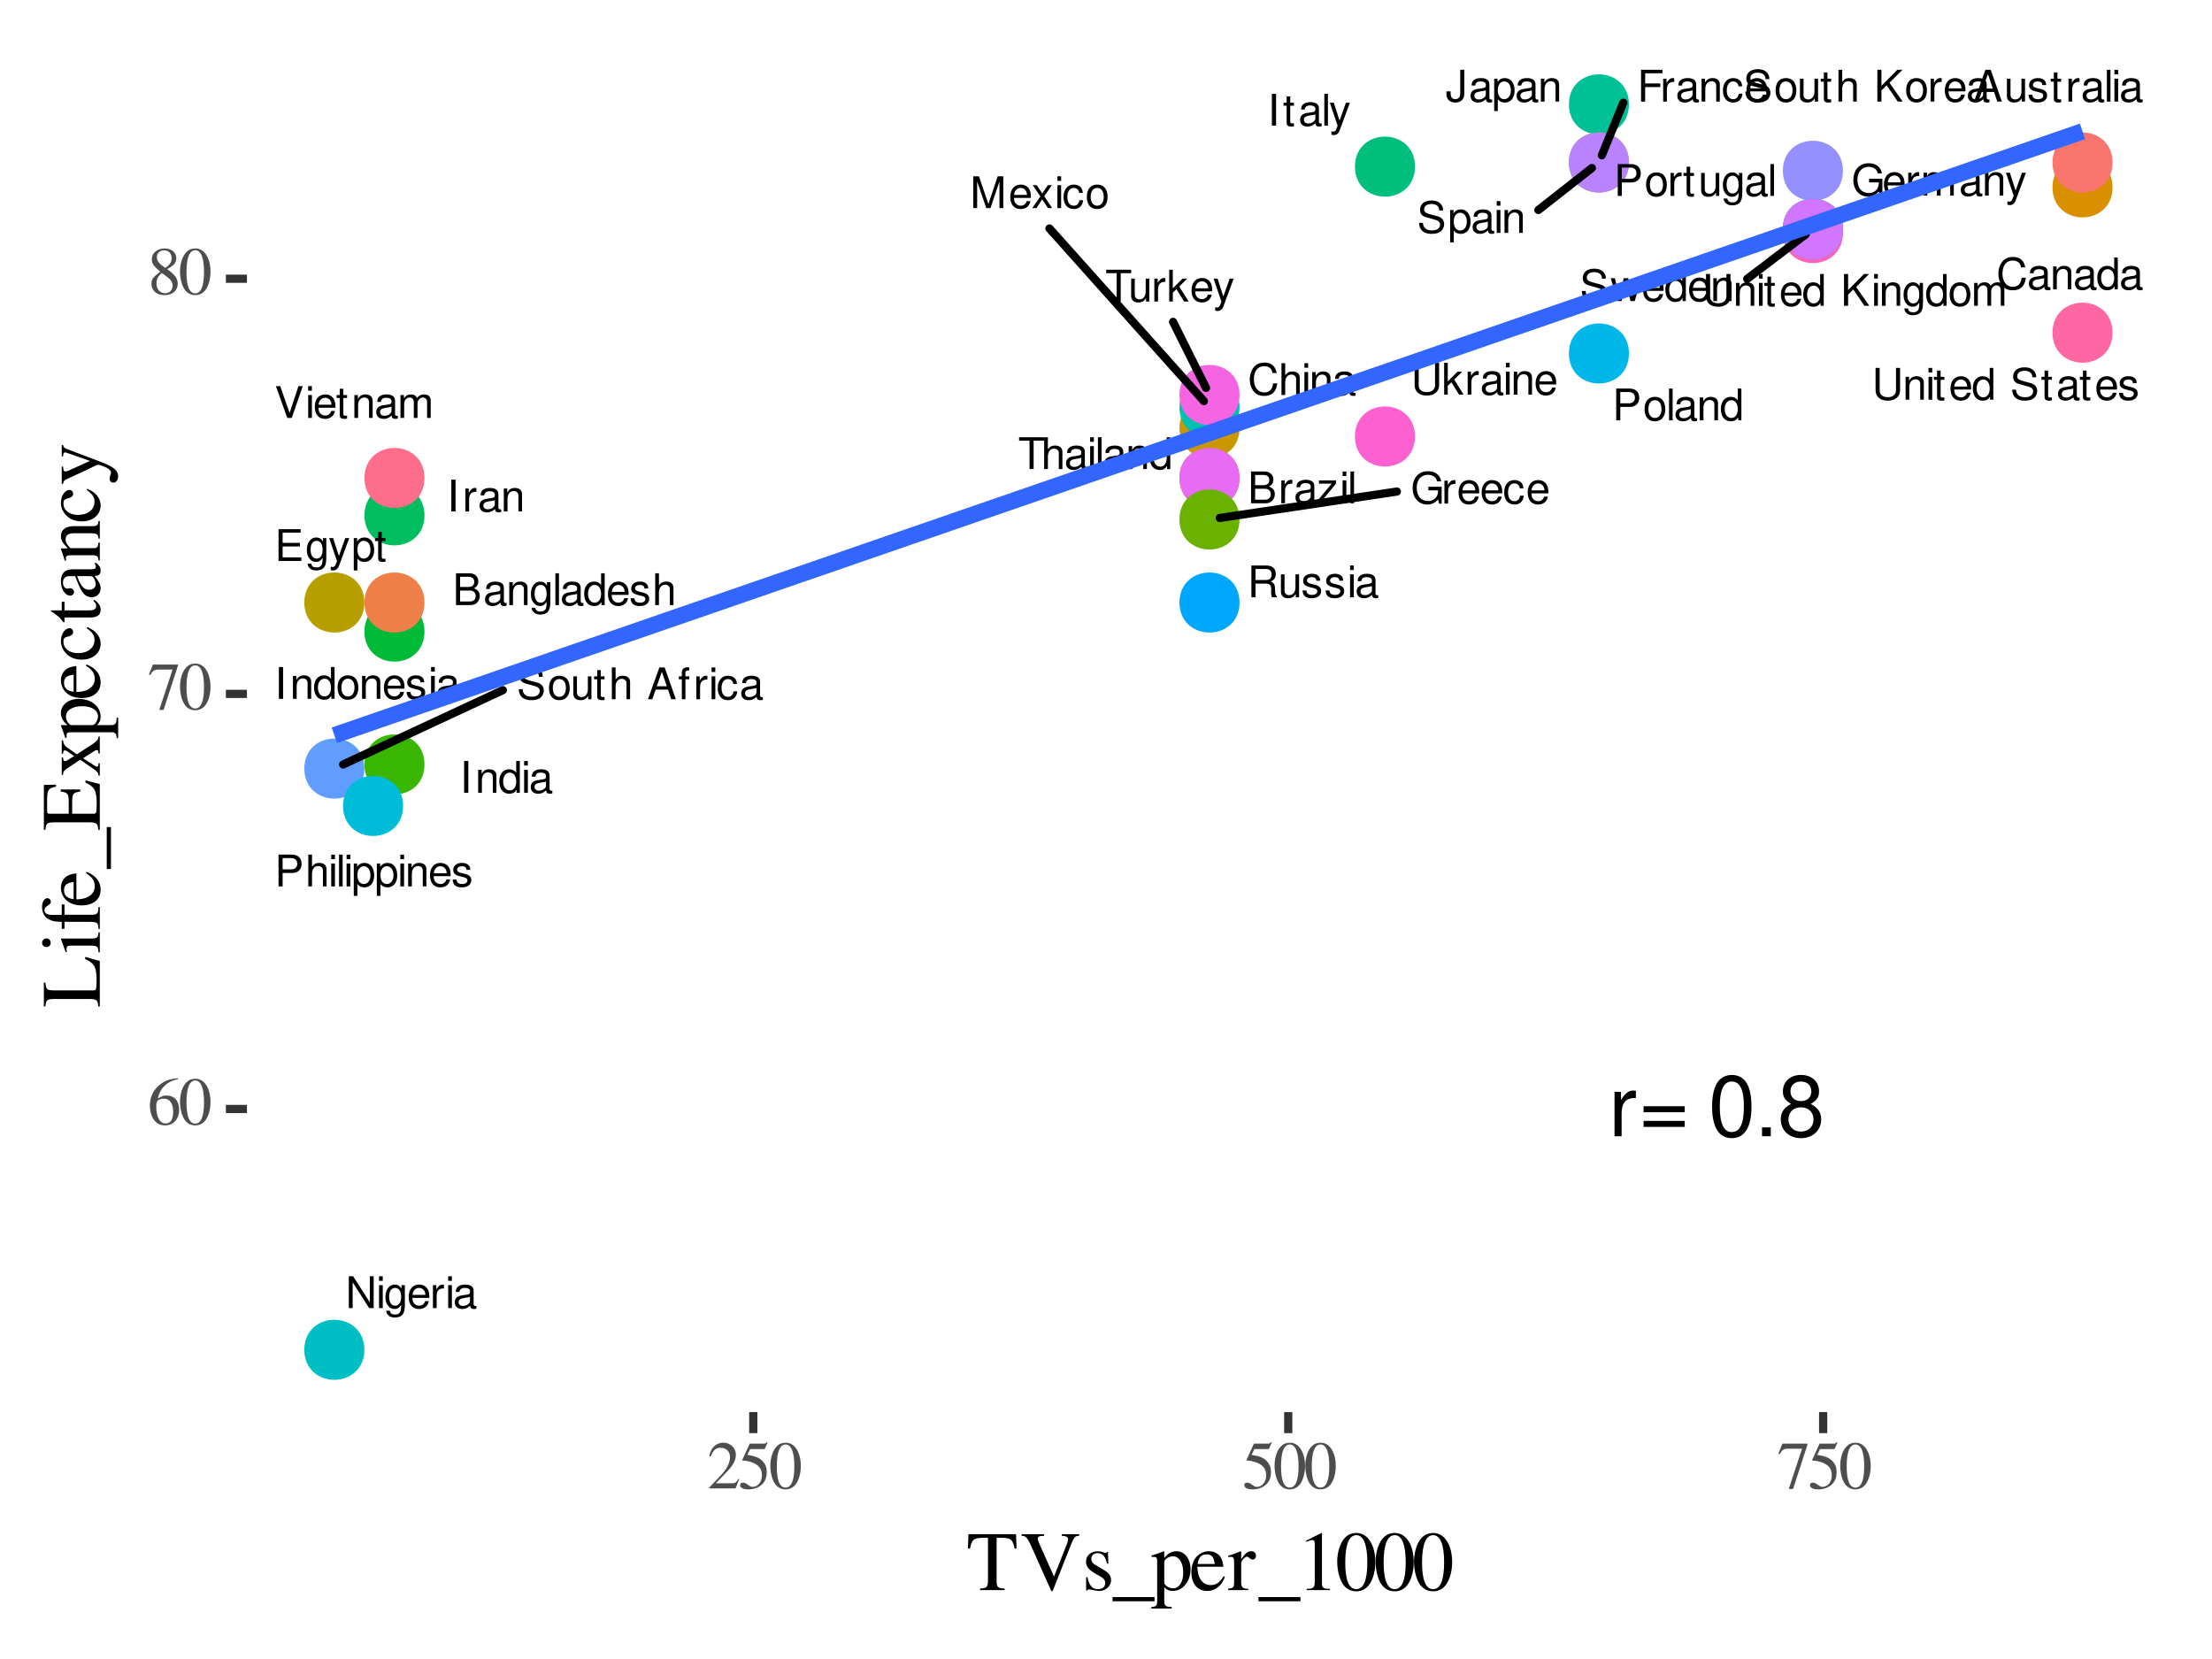 <?xml version="1.0" encoding="UTF-8"?>
<svg xmlns="http://www.w3.org/2000/svg" xmlns:xlink="http://www.w3.org/1999/xlink" width="288pt" height="216pt" viewBox="0 0 288 216" version="1.1">
<defs>
<g>
<symbol overflow="visible" id="glyph0-0">
<path style="stroke:none;" d=""/>
</symbol>
<symbol overflow="visible" id="glyph0-1">
<path style="stroke:none;" d="M 3.141 -4.141 L 3.141 -1.234 C 3.141 -0.672 2.734 -0.328 2.062 -0.328 C 1.766 -0.328 1.516 -0.406 1.312 -0.547 C 1.109 -0.703 1.016 -0.922 1.016 -1.234 L 1.016 -4.141 L 0.484 -4.141 L 0.484 -1.234 C 0.484 -0.391 1.094 0.125 2.062 0.125 C 3.047 0.125 3.672 -0.406 3.672 -1.234 L 3.672 -4.141 Z M 3.141 -4.141 "/>
</symbol>
<symbol overflow="visible" id="glyph0-2">
<path style="stroke:none;" d="M 0.391 -2.984 L 0.391 0 L 0.875 0 L 0.875 -1.641 C 0.875 -2.25 1.188 -2.656 1.688 -2.656 C 2.062 -2.656 2.297 -2.422 2.297 -2.062 L 2.297 0 L 2.766 0 L 2.766 -2.25 C 2.766 -2.75 2.406 -3.062 1.828 -3.062 C 1.375 -3.062 1.094 -2.891 0.844 -2.484 L 0.844 -2.984 Z M 0.391 -2.984 "/>
</symbol>
<symbol overflow="visible" id="glyph0-3">
<path style="stroke:none;" d="M 0.859 -2.984 L 0.375 -2.984 L 0.375 0 L 0.859 0 Z M 0.859 -4.141 L 0.375 -4.141 L 0.375 -3.547 L 0.859 -3.547 Z M 0.859 -4.141 "/>
</symbol>
<symbol overflow="visible" id="glyph0-4">
<path style="stroke:none;" d="M 1.438 -2.984 L 0.953 -2.984 L 0.953 -3.797 L 0.484 -3.797 L 0.484 -2.984 L 0.078 -2.984 L 0.078 -2.594 L 0.484 -2.594 L 0.484 -0.344 C 0.484 -0.031 0.688 0.125 1.062 0.125 C 1.188 0.125 1.281 0.125 1.438 0.094 L 1.438 -0.312 C 1.375 -0.297 1.312 -0.281 1.219 -0.281 C 1.016 -0.281 0.953 -0.344 0.953 -0.547 L 0.953 -2.594 L 1.438 -2.594 Z M 1.438 -2.984 "/>
</symbol>
<symbol overflow="visible" id="glyph0-5">
<path style="stroke:none;" d="M 2.922 -1.328 C 2.922 -1.781 2.891 -2.062 2.797 -2.281 C 2.609 -2.766 2.156 -3.062 1.594 -3.062 C 0.766 -3.062 0.234 -2.438 0.234 -1.453 C 0.234 -0.469 0.734 0.125 1.578 0.125 C 2.266 0.125 2.734 -0.25 2.859 -0.906 L 2.375 -0.906 C 2.25 -0.516 1.984 -0.312 1.594 -0.312 C 1.297 -0.312 1.047 -0.438 0.875 -0.688 C 0.766 -0.859 0.734 -1.031 0.719 -1.328 Z M 0.734 -1.719 C 0.781 -2.266 1.109 -2.625 1.594 -2.625 C 2.062 -2.625 2.406 -2.25 2.406 -1.719 Z M 0.734 -1.719 "/>
</symbol>
<symbol overflow="visible" id="glyph0-6">
<path style="stroke:none;" d="M 2.812 -4.141 L 2.344 -4.141 L 2.344 -2.609 C 2.141 -2.906 1.828 -3.062 1.422 -3.062 C 0.656 -3.062 0.141 -2.453 0.141 -1.5 C 0.141 -0.484 0.641 0.125 1.438 0.125 C 1.859 0.125 2.141 -0.016 2.391 -0.391 L 2.391 0 L 2.812 0 Z M 1.5 -2.625 C 2.016 -2.625 2.344 -2.172 2.344 -1.453 C 2.344 -0.766 2.016 -0.312 1.516 -0.312 C 0.984 -0.312 0.641 -0.781 0.641 -1.469 C 0.641 -2.156 0.984 -2.625 1.5 -2.625 Z M 1.5 -2.625 "/>
</symbol>
<symbol overflow="visible" id="glyph0-7">
<path style="stroke:none;" d=""/>
</symbol>
<symbol overflow="visible" id="glyph0-8">
<path style="stroke:none;" d="M 3.391 -2.922 C 3.391 -3.219 3.375 -3.297 3.281 -3.484 C 3.047 -3.969 2.578 -4.219 1.875 -4.219 C 0.969 -4.219 0.391 -3.75 0.391 -3 C 0.391 -2.484 0.672 -2.172 1.219 -2.031 L 2.234 -1.75 C 2.766 -1.625 3 -1.406 3 -1.094 C 3 -0.859 2.891 -0.641 2.703 -0.516 C 2.547 -0.391 2.281 -0.328 1.938 -0.328 C 1.484 -0.328 1.188 -0.438 0.984 -0.688 C 0.844 -0.859 0.766 -1.062 0.781 -1.312 L 0.266 -1.312 C 0.281 -0.938 0.359 -0.688 0.516 -0.453 C 0.797 -0.062 1.281 0.125 1.906 0.125 C 2.406 0.125 2.812 0.016 3.078 -0.188 C 3.359 -0.406 3.531 -0.781 3.531 -1.141 C 3.531 -1.656 3.219 -2.031 2.656 -2.172 L 1.609 -2.453 C 1.109 -2.594 0.922 -2.75 0.922 -3.078 C 0.922 -3.484 1.297 -3.766 1.859 -3.766 C 2.516 -3.766 2.891 -3.469 2.891 -2.922 Z M 3.391 -2.922 "/>
</symbol>
<symbol overflow="visible" id="glyph0-9">
<path style="stroke:none;" d="M 3.047 -0.281 C 2.984 -0.266 2.969 -0.266 2.938 -0.266 C 2.781 -0.266 2.688 -0.359 2.688 -0.5 L 2.688 -2.25 C 2.688 -2.781 2.297 -3.062 1.562 -3.062 C 1.125 -3.062 0.781 -2.938 0.578 -2.719 C 0.438 -2.562 0.375 -2.391 0.375 -2.094 L 0.844 -2.094 C 0.891 -2.469 1.109 -2.625 1.547 -2.625 C 1.984 -2.625 2.219 -2.469 2.219 -2.188 L 2.219 -2.062 C 2.203 -1.859 2.109 -1.781 1.719 -1.734 C 1.047 -1.641 0.938 -1.625 0.766 -1.547 C 0.422 -1.406 0.234 -1.141 0.234 -0.75 C 0.234 -0.203 0.609 0.125 1.219 0.125 C 1.594 0.125 1.891 0 2.234 -0.312 C 2.266 0 2.406 0.125 2.719 0.125 C 2.828 0.125 2.891 0.125 3.047 0.078 Z M 2.219 -0.938 C 2.219 -0.781 2.172 -0.688 2.031 -0.547 C 1.828 -0.375 1.594 -0.281 1.312 -0.281 C 0.953 -0.281 0.734 -0.453 0.734 -0.766 C 0.734 -1.078 0.938 -1.234 1.453 -1.312 C 1.953 -1.375 2.047 -1.406 2.219 -1.469 Z M 2.219 -0.938 "/>
</symbol>
<symbol overflow="visible" id="glyph0-10">
<path style="stroke:none;" d="M 2.484 -2.156 C 2.484 -2.734 2.094 -3.062 1.406 -3.062 C 0.719 -3.062 0.266 -2.703 0.266 -2.156 C 0.266 -1.688 0.5 -1.469 1.219 -1.297 L 1.656 -1.188 C 1.984 -1.109 2.109 -0.984 2.109 -0.781 C 2.109 -0.5 1.844 -0.312 1.422 -0.312 C 1.172 -0.312 0.953 -0.375 0.828 -0.5 C 0.75 -0.594 0.719 -0.672 0.688 -0.891 L 0.188 -0.891 C 0.219 -0.203 0.609 0.125 1.375 0.125 C 2.125 0.125 2.609 -0.234 2.609 -0.812 C 2.609 -1.25 2.359 -1.5 1.766 -1.641 L 1.312 -1.75 C 0.922 -1.844 0.766 -1.969 0.766 -2.172 C 0.766 -2.453 1 -2.625 1.391 -2.625 C 1.781 -2.625 1.984 -2.469 1.984 -2.156 Z M 2.484 -2.156 "/>
</symbol>
<symbol overflow="visible" id="glyph0-11">
<path style="stroke:none;" d="M 3.766 -2.859 C 3.594 -3.766 3.078 -4.219 2.172 -4.219 C 1.609 -4.219 1.156 -4.031 0.859 -3.703 C 0.484 -3.281 0.266 -2.703 0.266 -2.031 C 0.266 -1.344 0.484 -0.75 0.875 -0.359 C 1.188 -0.016 1.609 0.125 2.141 0.125 C 3.156 0.125 3.719 -0.422 3.844 -1.516 L 3.297 -1.516 C 3.266 -1.234 3.203 -1.031 3.109 -0.875 C 2.953 -0.531 2.594 -0.328 2.156 -0.328 C 1.328 -0.328 0.797 -1 0.797 -2.031 C 0.797 -3.094 1.297 -3.75 2.109 -3.75 C 2.438 -3.75 2.75 -3.656 2.922 -3.484 C 3.078 -3.344 3.156 -3.172 3.219 -2.859 Z M 3.766 -2.859 "/>
</symbol>
<symbol overflow="visible" id="glyph0-12">
<path style="stroke:none;" d="M 0.391 -4.141 L 0.391 0 L 0.875 0 L 0.875 -1.641 C 0.875 -2.25 1.188 -2.656 1.672 -2.656 C 1.844 -2.656 1.984 -2.609 2.094 -2.516 C 2.234 -2.422 2.297 -2.281 2.297 -2.062 L 2.297 0 L 2.766 0 L 2.766 -2.25 C 2.766 -2.75 2.406 -3.062 1.828 -3.062 C 1.406 -3.062 1.156 -2.938 0.875 -2.578 L 0.875 -4.141 Z M 0.391 -4.141 "/>
</symbol>
<symbol overflow="visible" id="glyph0-13">
<path style="stroke:none;" d="M 1.109 -4.141 L 0.562 -4.141 L 0.562 0 L 1.109 0 Z M 1.109 -4.141 "/>
</symbol>
<symbol overflow="visible" id="glyph0-14">
<path style="stroke:none;" d="M 1.891 -4.141 L 1.891 -1.234 C 1.891 -0.906 1.859 -0.703 1.766 -0.562 C 1.656 -0.406 1.469 -0.312 1.25 -0.312 C 0.859 -0.312 0.641 -0.578 0.641 -1.062 L 0.641 -1.328 L 0.094 -1.328 L 0.094 -0.969 C 0.094 -0.297 0.547 0.125 1.25 0.125 C 1.969 0.125 2.422 -0.312 2.422 -1.031 L 2.422 -4.141 Z M 1.891 -4.141 "/>
</symbol>
<symbol overflow="visible" id="glyph0-15">
<path style="stroke:none;" d="M 0.312 1.234 L 0.781 1.234 L 0.781 -0.312 C 1.031 0 1.312 0.125 1.703 0.125 C 2.469 0.125 2.969 -0.484 2.969 -1.438 C 2.969 -2.438 2.484 -3.062 1.688 -3.062 C 1.297 -3.062 0.969 -2.891 0.75 -2.531 L 0.75 -2.984 L 0.312 -2.984 Z M 1.609 -2.625 C 2.141 -2.625 2.484 -2.156 2.484 -1.453 C 2.484 -0.781 2.125 -0.312 1.609 -0.312 C 1.109 -0.312 0.781 -0.766 0.781 -1.469 C 0.781 -2.172 1.109 -2.625 1.609 -2.625 Z M 1.609 -2.625 "/>
</symbol>
<symbol overflow="visible" id="glyph0-16">
<path style="stroke:none;" d="M 4.031 -2.188 L 2.297 -2.188 L 2.297 -1.719 L 3.562 -1.719 L 3.562 -1.609 C 3.562 -0.875 3.016 -0.328 2.266 -0.328 C 1.844 -0.328 1.469 -0.484 1.219 -0.75 C 0.938 -1.047 0.781 -1.547 0.781 -2.062 C 0.781 -3.078 1.359 -3.75 2.234 -3.75 C 2.859 -3.75 3.328 -3.422 3.438 -2.891 L 3.969 -2.891 C 3.828 -3.734 3.188 -4.219 2.234 -4.219 C 1.734 -4.219 1.328 -4.078 1 -3.812 C 0.516 -3.422 0.25 -2.781 0.25 -2.031 C 0.25 -0.75 1.031 0.125 2.156 0.125 C 2.719 0.125 3.156 -0.078 3.562 -0.531 L 3.703 0.016 L 4.031 0.016 Z M 4.031 -2.188 "/>
</symbol>
<symbol overflow="visible" id="glyph0-17">
<path style="stroke:none;" d="M 0.391 -2.984 L 0.391 0 L 0.875 0 L 0.875 -1.547 C 0.875 -2.266 1.172 -2.578 1.828 -2.562 L 1.828 -3.047 C 1.75 -3.062 1.703 -3.062 1.641 -3.062 C 1.344 -3.062 1.109 -2.891 0.828 -2.438 L 0.828 -2.984 Z M 0.391 -2.984 "/>
</symbol>
<symbol overflow="visible" id="glyph0-18">
<path style="stroke:none;" d="M 0.391 -2.984 L 0.391 0 L 0.875 0 L 0.875 -1.875 C 0.875 -2.297 1.188 -2.656 1.578 -2.656 C 1.922 -2.656 2.125 -2.438 2.125 -2.047 L 2.125 0 L 2.609 0 L 2.609 -1.875 C 2.609 -2.297 2.922 -2.656 3.297 -2.656 C 3.656 -2.656 3.859 -2.422 3.859 -2.047 L 3.859 0 L 4.328 0 L 4.328 -2.234 C 4.328 -2.766 4.031 -3.062 3.469 -3.062 C 3.078 -3.062 2.828 -2.953 2.547 -2.609 C 2.375 -2.922 2.141 -3.062 1.75 -3.062 C 1.359 -3.062 1.094 -2.922 0.844 -2.562 L 0.844 -2.984 Z M 0.391 -2.984 "/>
</symbol>
<symbol overflow="visible" id="glyph0-19">
<path style="stroke:none;" d="M 2.203 -2.984 L 1.375 -0.656 L 0.625 -2.984 L 0.109 -2.984 L 1.125 0.016 L 0.938 0.484 C 0.859 0.688 0.75 0.781 0.562 0.781 C 0.484 0.781 0.406 0.766 0.312 0.734 L 0.312 1.172 C 0.406 1.219 0.5 1.234 0.625 1.234 C 0.781 1.234 0.938 1.188 1.062 1.094 C 1.219 0.984 1.297 0.859 1.391 0.625 L 2.719 -2.984 Z M 2.203 -2.984 "/>
</symbol>
<symbol overflow="visible" id="glyph0-20">
<path style="stroke:none;" d="M 0.984 -1.453 L 1.656 -2.125 L 3.109 0 L 3.75 0 L 2.031 -2.453 L 3.719 -4.141 L 3.047 -4.141 L 0.984 -2.047 L 0.984 -4.141 L 0.453 -4.141 L 0.453 0 L 0.984 0 Z M 0.984 -1.453 "/>
</symbol>
<symbol overflow="visible" id="glyph0-21">
<path style="stroke:none;" d="M 2.297 -2.984 L 2.297 -2.547 C 2.062 -2.906 1.797 -3.062 1.422 -3.062 C 0.703 -3.062 0.203 -2.391 0.203 -1.438 C 0.203 -0.938 0.312 -0.578 0.578 -0.266 C 0.797 -0.016 1.078 0.125 1.391 0.125 C 1.75 0.125 2 -0.031 2.25 -0.406 L 2.25 -0.25 C 2.25 0.547 2.031 0.844 1.438 0.844 C 1.031 0.844 0.828 0.688 0.781 0.344 L 0.297 0.344 C 0.344 0.891 0.781 1.234 1.422 1.234 C 1.859 1.234 2.234 1.094 2.422 0.859 C 2.656 0.578 2.734 0.203 2.734 -0.484 L 2.734 -2.984 Z M 1.469 -2.625 C 1.969 -2.625 2.25 -2.203 2.25 -1.453 C 2.25 -0.734 1.969 -0.312 1.469 -0.312 C 0.984 -0.312 0.688 -0.734 0.688 -1.469 C 0.688 -2.203 0.984 -2.625 1.469 -2.625 Z M 1.469 -2.625 "/>
</symbol>
<symbol overflow="visible" id="glyph0-22">
<path style="stroke:none;" d="M 1.547 -3.062 C 0.703 -3.062 0.203 -2.469 0.203 -1.469 C 0.203 -0.453 0.703 0.125 1.547 0.125 C 2.391 0.125 2.906 -0.469 2.906 -1.438 C 2.906 -2.484 2.406 -3.062 1.547 -3.062 Z M 1.547 -2.625 C 2.094 -2.625 2.406 -2.188 2.406 -1.453 C 2.406 -0.75 2.078 -0.312 1.547 -0.312 C 1.031 -0.312 0.703 -0.75 0.703 -1.469 C 0.703 -2.188 1.031 -2.625 1.547 -2.625 Z M 1.547 -2.625 "/>
</symbol>
<symbol overflow="visible" id="glyph0-23">
<path style="stroke:none;" d="M 1.047 -1.891 L 3.016 -1.891 L 3.016 -2.359 L 1.047 -2.359 L 1.047 -3.688 L 3.297 -3.688 L 3.297 -4.141 L 0.516 -4.141 L 0.516 0 L 1.047 0 Z M 1.047 -1.891 "/>
</symbol>
<symbol overflow="visible" id="glyph0-24">
<path style="stroke:none;" d="M 2.672 -1.984 C 2.656 -2.266 2.594 -2.453 2.484 -2.625 C 2.281 -2.906 1.922 -3.062 1.5 -3.062 C 0.688 -3.062 0.172 -2.422 0.172 -1.438 C 0.172 -0.484 0.688 0.125 1.5 0.125 C 2.203 0.125 2.656 -0.297 2.719 -1.031 L 2.234 -1.031 C 2.156 -0.547 1.906 -0.312 1.5 -0.312 C 0.984 -0.312 0.672 -0.734 0.672 -1.438 C 0.672 -2.188 0.984 -2.625 1.5 -2.625 C 1.891 -2.625 2.141 -2.391 2.203 -1.984 Z M 2.672 -1.984 "/>
</symbol>
<symbol overflow="visible" id="glyph0-25">
<path style="stroke:none;" d="M 0.453 0 L 2.328 0 C 2.719 0 3 -0.109 3.219 -0.344 C 3.422 -0.562 3.547 -0.859 3.547 -1.188 C 3.547 -1.688 3.312 -1.984 2.781 -2.188 C 3.172 -2.359 3.359 -2.672 3.359 -3.094 C 3.359 -3.406 3.25 -3.656 3.031 -3.859 C 2.812 -4.062 2.531 -4.141 2.125 -4.141 L 0.453 -4.141 Z M 0.984 -2.359 L 0.984 -3.688 L 2 -3.688 C 2.297 -3.688 2.469 -3.641 2.609 -3.531 C 2.75 -3.422 2.828 -3.25 2.828 -3.016 C 2.828 -2.797 2.75 -2.625 2.609 -2.516 C 2.469 -2.406 2.297 -2.359 2 -2.359 Z M 0.984 -0.469 L 0.984 -1.891 L 2.266 -1.891 C 2.734 -1.891 3.016 -1.625 3.016 -1.172 C 3.016 -0.734 2.734 -0.469 2.266 -0.469 Z M 0.984 -0.469 "/>
</symbol>
<symbol overflow="visible" id="glyph0-26">
<path style="stroke:none;" d="M 2.516 -2.984 L 0.297 -2.984 L 0.297 -2.562 L 1.953 -2.562 L 0.172 -0.422 L 0.172 0 L 2.594 0 L 2.594 -0.422 L 0.75 -0.422 L 2.516 -2.562 Z M 2.516 -2.984 "/>
</symbol>
<symbol overflow="visible" id="glyph0-27">
<path style="stroke:none;" d="M 0.859 -4.141 L 0.391 -4.141 L 0.391 0 L 0.859 0 Z M 0.859 -4.141 "/>
</symbol>
<symbol overflow="visible" id="glyph0-28">
<path style="stroke:none;" d="M 1.062 -1.781 L 2.422 -1.781 C 2.891 -1.781 3.109 -1.562 3.109 -1.047 L 3.094 -0.672 C 3.094 -0.422 3.141 -0.172 3.219 0 L 3.859 0 L 3.859 -0.125 C 3.656 -0.266 3.625 -0.422 3.609 -0.969 C 3.609 -1.656 3.5 -1.859 3.047 -2.047 C 3.516 -2.281 3.703 -2.562 3.703 -3.031 C 3.703 -3.75 3.266 -4.141 2.438 -4.141 L 0.531 -4.141 L 0.531 0 L 1.062 0 Z M 1.062 -2.25 L 1.062 -3.688 L 2.344 -3.688 C 2.641 -3.688 2.797 -3.641 2.938 -3.516 C 3.078 -3.406 3.156 -3.219 3.156 -2.969 C 3.156 -2.469 2.906 -2.25 2.344 -2.25 Z M 1.062 -2.25 "/>
</symbol>
<symbol overflow="visible" id="glyph0-29">
<path style="stroke:none;" d="M 2.734 0 L 2.734 -2.984 L 2.266 -2.984 L 2.266 -1.297 C 2.266 -0.688 1.953 -0.281 1.453 -0.281 C 1.078 -0.281 0.844 -0.516 0.844 -0.875 L 0.844 -2.984 L 0.375 -2.984 L 0.375 -0.688 C 0.375 -0.188 0.734 0.125 1.312 0.125 C 1.75 0.125 2.031 -0.016 2.312 -0.422 L 2.312 0 Z M 2.734 0 "/>
</symbol>
<symbol overflow="visible" id="glyph0-30">
<path style="stroke:none;" d="M 2.703 -1.25 L 3.125 0 L 3.719 0 L 2.266 -4.141 L 1.578 -4.141 L 0.094 0 L 0.656 0 L 1.094 -1.25 Z M 2.547 -1.688 L 1.234 -1.688 L 1.906 -3.578 Z M 2.547 -1.688 "/>
</symbol>
<symbol overflow="visible" id="glyph0-31">
<path style="stroke:none;" d="M 2.656 0 L 3.828 -3.469 L 3.828 0 L 4.328 0 L 4.328 -4.141 L 3.594 -4.141 L 2.391 -0.531 L 1.156 -4.141 L 0.422 -4.141 L 0.422 0 L 0.922 0 L 0.922 -3.469 L 2.109 0 Z M 2.656 0 "/>
</symbol>
<symbol overflow="visible" id="glyph0-32">
<path style="stroke:none;" d="M 1.656 -1.547 L 2.656 -2.984 L 2.125 -2.984 L 1.406 -1.906 L 0.688 -2.984 L 0.156 -2.984 L 1.156 -1.516 L 0.094 0 L 0.641 0 L 1.391 -1.141 L 2.141 0 L 2.688 0 Z M 1.656 -1.547 "/>
</symbol>
<symbol overflow="visible" id="glyph0-33">
<path style="stroke:none;" d="M 3.672 -4.141 L 3.172 -4.141 L 3.172 -0.75 L 1 -4.141 L 0.438 -4.141 L 0.438 0 L 0.938 0 L 0.938 -3.359 L 3.078 0 L 3.672 0 Z M 3.672 -4.141 "/>
</symbol>
<symbol overflow="visible" id="glyph0-34">
<path style="stroke:none;" d="M 2.016 -3.688 L 3.375 -3.688 L 3.375 -4.141 L 0.125 -4.141 L 0.125 -3.688 L 1.484 -3.688 L 1.484 0 L 2.016 0 Z M 2.016 -3.688 "/>
</symbol>
<symbol overflow="visible" id="glyph0-35">
<path style="stroke:none;" d="M 0.797 -4.141 L 0.328 -4.141 L 0.328 0 L 0.797 0 L 0.797 -1.156 L 1.266 -1.609 L 2.266 0 L 2.859 0 L 1.641 -1.953 L 2.672 -2.984 L 2.062 -2.984 L 0.797 -1.719 Z M 0.797 -4.141 "/>
</symbol>
<symbol overflow="visible" id="glyph0-36">
<path style="stroke:none;" d="M 1.047 -1.891 L 3.297 -1.891 L 3.297 -2.359 L 1.047 -2.359 L 1.047 -3.688 L 3.391 -3.688 L 3.391 -4.141 L 0.516 -4.141 L 0.516 0 L 3.484 0 L 3.484 -0.469 L 1.047 -0.469 Z M 1.047 -1.891 "/>
</symbol>
<symbol overflow="visible" id="glyph0-37">
<path style="stroke:none;" d="M 2.234 0 L 3.672 -4.141 L 3.109 -4.141 L 1.953 -0.641 L 0.734 -4.141 L 0.172 -4.141 L 1.656 0 Z M 2.234 0 "/>
</symbol>
<symbol overflow="visible" id="glyph0-38">
<path style="stroke:none;" d="M 1.469 -2.984 L 0.969 -2.984 L 0.969 -3.453 C 0.969 -3.641 1.078 -3.75 1.297 -3.75 C 1.344 -3.75 1.359 -3.75 1.469 -3.75 L 1.469 -4.141 C 1.359 -4.156 1.297 -4.156 1.203 -4.156 C 0.766 -4.156 0.5 -3.906 0.5 -3.484 L 0.5 -2.984 L 0.109 -2.984 L 0.109 -2.594 L 0.5 -2.594 L 0.5 0 L 0.969 0 L 0.969 -2.594 L 1.469 -2.594 Z M 1.469 -2.984 "/>
</symbol>
<symbol overflow="visible" id="glyph0-39">
<path style="stroke:none;" d="M 1.047 -1.75 L 2.344 -1.75 C 2.672 -1.75 2.922 -1.859 3.156 -2.047 C 3.406 -2.281 3.516 -2.547 3.516 -2.922 C 3.516 -3.703 3.047 -4.141 2.234 -4.141 L 0.516 -4.141 L 0.516 0 L 1.047 0 Z M 1.047 -2.219 L 1.047 -3.688 L 2.156 -3.688 C 2.656 -3.688 2.953 -3.406 2.953 -2.953 C 2.953 -2.5 2.656 -2.219 2.156 -2.219 Z M 1.047 -2.219 "/>
</symbol>
<symbol overflow="visible" id="glyph0-40">
<path style="stroke:none;" d="M 3.156 0 L 4.031 -2.984 L 3.484 -2.984 L 2.906 -0.656 L 2.312 -2.984 L 1.734 -2.984 L 1.172 -0.656 L 0.562 -2.984 L 0.031 -2.984 L 0.906 0 L 1.438 0 L 2 -2.344 L 2.609 0 Z M 3.156 0 "/>
</symbol>
<symbol overflow="visible" id="glyph1-0">
<path style="stroke:none;" d=""/>
</symbol>
<symbol overflow="visible" id="glyph1-1">
<path style="stroke:none;" d="M 0.766 -5.781 L 0.766 0 L 1.688 0 L 1.688 -3 C 1.703 -4.391 2.281 -5.016 3.547 -4.984 L 3.547 -5.922 C 3.391 -5.938 3.297 -5.953 3.188 -5.953 C 2.594 -5.953 2.141 -5.594 1.609 -4.734 L 1.609 -5.781 Z M 0.766 -5.781 "/>
</symbol>
<symbol overflow="visible" id="glyph1-2">
<path style="stroke:none;" d="M 5.906 -3.906 L 0.547 -3.906 L 0.547 -3.125 L 5.906 -3.125 Z M 5.906 -2 L 0.547 -2 L 0.547 -1.219 L 5.906 -1.219 Z M 5.906 -2 "/>
</symbol>
<symbol overflow="visible" id="glyph1-3">
<path style="stroke:none;" d=""/>
</symbol>
<symbol overflow="visible" id="glyph1-4">
<path style="stroke:none;" d="M 3.031 -7.984 C 2.312 -7.984 1.641 -7.656 1.234 -7.109 C 0.734 -6.406 0.469 -5.344 0.469 -3.859 C 0.469 -1.172 1.359 0.25 3.031 0.25 C 4.688 0.25 5.594 -1.172 5.594 -3.797 C 5.594 -5.344 5.359 -6.391 4.844 -7.109 C 4.438 -7.672 3.781 -7.984 3.031 -7.984 Z M 3.031 -7.125 C 4.094 -7.125 4.609 -6.047 4.609 -3.891 C 4.609 -1.609 4.094 -0.547 3.016 -0.547 C 1.984 -0.547 1.469 -1.656 1.469 -3.859 C 1.469 -6.047 1.984 -7.125 3.031 -7.125 Z M 3.031 -7.125 "/>
</symbol>
<symbol overflow="visible" id="glyph1-5">
<path style="stroke:none;" d="M 2.109 -1.156 L 0.969 -1.156 L 0.969 0 L 2.109 0 Z M 2.109 -1.156 "/>
</symbol>
<symbol overflow="visible" id="glyph1-6">
<path style="stroke:none;" d="M 4.312 -4.203 C 5.141 -4.703 5.391 -5.109 5.391 -5.859 C 5.391 -7.109 4.438 -7.984 3.031 -7.984 C 1.656 -7.984 0.688 -7.109 0.688 -5.859 C 0.688 -5.109 0.938 -4.719 1.75 -4.203 C 0.844 -3.75 0.406 -3.109 0.406 -2.219 C 0.406 -0.766 1.484 0.25 3.031 0.25 C 4.578 0.25 5.672 -0.766 5.672 -2.219 C 5.672 -3.109 5.219 -3.75 4.312 -4.203 Z M 3.031 -7.125 C 3.859 -7.125 4.391 -6.625 4.391 -5.828 C 4.391 -5.078 3.859 -4.578 3.031 -4.578 C 2.203 -4.578 1.672 -5.078 1.672 -5.859 C 1.672 -6.625 2.203 -7.125 3.031 -7.125 Z M 3.031 -3.766 C 4.016 -3.766 4.672 -3.125 4.672 -2.203 C 4.672 -1.234 4.016 -0.609 3.016 -0.609 C 2.062 -0.609 1.406 -1.266 1.406 -2.188 C 1.406 -3.141 2.062 -3.766 3.031 -3.766 Z M 3.031 -3.766 "/>
</symbol>
<symbol overflow="visible" id="glyph2-0">
<path style="stroke:none;" d=""/>
</symbol>
<symbol overflow="visible" id="glyph2-1">
<path style="stroke:none;" d="M 3.922 -6.016 C 2.922 -5.922 2.406 -5.766 1.766 -5.312 C 0.812 -4.641 0.297 -3.641 0.297 -2.453 C 0.297 -1.688 0.531 -0.922 0.922 -0.469 C 1.25 -0.094 1.719 0.125 2.266 0.125 C 3.359 0.125 4.109 -0.719 4.109 -1.922 C 4.109 -3.062 3.484 -3.766 2.453 -3.766 C 2.062 -3.766 1.891 -3.703 1.344 -3.375 C 1.578 -4.703 2.562 -5.641 3.938 -5.875 Z M 2.125 -3.359 C 2.891 -3.359 3.328 -2.734 3.328 -1.625 C 3.328 -0.656 2.984 -0.125 2.359 -0.125 C 1.594 -0.125 1.125 -0.953 1.125 -2.312 C 1.125 -2.766 1.188 -3.016 1.359 -3.141 C 1.547 -3.281 1.828 -3.359 2.125 -3.359 Z M 2.125 -3.359 "/>
</symbol>
<symbol overflow="visible" id="glyph2-2">
<path style="stroke:none;" d="M 2.234 -5.953 C 1.75 -5.953 1.375 -5.812 1.062 -5.484 C 0.547 -5 0.219 -3.984 0.219 -2.953 C 0.219 -1.984 0.5 -0.969 0.922 -0.469 C 1.234 -0.094 1.688 0.125 2.203 0.125 C 2.641 0.125 3.031 -0.031 3.344 -0.328 C 3.859 -0.812 4.188 -1.844 4.188 -2.906 C 4.188 -4.703 3.391 -5.953 2.234 -5.953 Z M 2.203 -5.719 C 2.953 -5.719 3.344 -4.719 3.344 -2.891 C 3.344 -1.047 2.953 -0.109 2.203 -0.109 C 1.438 -0.109 1.062 -1.047 1.062 -2.875 C 1.062 -4.75 1.453 -5.719 2.203 -5.719 Z M 2.203 -5.719 "/>
</symbol>
<symbol overflow="visible" id="glyph2-3">
<path style="stroke:none;" d="M 3.953 -5.828 L 0.688 -5.828 L 0.172 -4.531 L 0.328 -4.453 C 0.688 -5.047 0.859 -5.156 1.344 -5.172 L 3.25 -5.172 L 1.516 0.078 L 2.078 0.078 L 3.953 -5.688 Z M 3.953 -5.828 "/>
</symbol>
<symbol overflow="visible" id="glyph2-4">
<path style="stroke:none;" d="M 2.547 -3.266 C 3.438 -3.734 3.734 -4.094 3.734 -4.703 C 3.734 -5.422 3.109 -5.953 2.219 -5.953 C 1.266 -5.953 0.547 -5.359 0.547 -4.562 C 0.547 -3.984 0.719 -3.734 1.641 -2.922 C 0.672 -2.188 0.5 -1.938 0.5 -1.328 C 0.5 -0.469 1.172 0.125 2.188 0.125 C 3.234 0.125 3.922 -0.453 3.922 -1.359 C 3.922 -2.047 3.609 -2.469 2.547 -3.266 Z M 2.391 -2.359 C 3.031 -1.906 3.25 -1.578 3.25 -1.094 C 3.25 -0.516 2.844 -0.125 2.281 -0.125 C 1.609 -0.125 1.156 -0.641 1.156 -1.391 C 1.156 -1.969 1.344 -2.328 1.859 -2.75 Z M 2.297 -3.422 C 1.516 -3.938 1.203 -4.344 1.203 -4.828 C 1.203 -5.344 1.594 -5.703 2.141 -5.703 C 2.75 -5.703 3.125 -5.312 3.125 -4.703 C 3.125 -4.172 2.891 -3.812 2.297 -3.422 Z M 2.297 -3.422 "/>
</symbol>
<symbol overflow="visible" id="glyph2-5">
<path style="stroke:none;" d="M 4.172 -1.203 L 4.062 -1.25 C 3.734 -0.734 3.641 -0.672 3.234 -0.672 L 1.125 -0.672 L 2.609 -2.219 C 3.391 -3.031 3.734 -3.703 3.734 -4.391 C 3.734 -5.266 3.016 -5.953 2.109 -5.953 C 1.625 -5.953 1.156 -5.75 0.828 -5.406 C 0.547 -5.109 0.422 -4.828 0.266 -4.203 L 0.453 -4.156 C 0.812 -5.016 1.125 -5.297 1.734 -5.297 C 2.484 -5.297 2.969 -4.797 2.969 -4.062 C 2.969 -3.359 2.562 -2.547 1.828 -1.766 L 0.266 -0.109 L 0.266 0 L 3.688 0 Z M 4.172 -1.203 "/>
</symbol>
<symbol overflow="visible" id="glyph2-6">
<path style="stroke:none;" d="M 1.594 -5.125 L 3.312 -5.125 C 3.469 -5.125 3.5 -5.141 3.516 -5.203 L 3.859 -5.984 L 3.781 -6.047 C 3.641 -5.875 3.562 -5.828 3.375 -5.828 L 1.531 -5.828 L 0.578 -3.734 C 0.562 -3.719 0.562 -3.719 0.562 -3.688 C 0.562 -3.641 0.594 -3.625 0.672 -3.625 C 0.953 -3.625 1.297 -3.562 1.656 -3.453 C 2.672 -3.125 3.125 -2.594 3.125 -1.703 C 3.125 -0.859 2.609 -0.203 1.906 -0.203 C 1.734 -0.203 1.594 -0.266 1.328 -0.453 C 1.047 -0.672 0.859 -0.75 0.656 -0.75 C 0.406 -0.75 0.281 -0.641 0.281 -0.422 C 0.281 -0.094 0.688 0.125 1.359 0.125 C 2.078 0.125 2.719 -0.109 3.172 -0.562 C 3.562 -0.953 3.75 -1.453 3.75 -2.125 C 3.75 -2.766 3.578 -3.172 3.156 -3.609 C 2.766 -4 2.266 -4.203 1.219 -4.375 Z M 1.594 -5.125 "/>
</symbol>
<symbol overflow="visible" id="glyph3-0">
<path style="stroke:none;" d=""/>
</symbol>
<symbol overflow="visible" id="glyph3-1">
<path style="stroke:none;" d="M 4.969 -0.203 C 4.062 -0.25 3.922 -0.391 3.922 -1.203 L 3.922 -6.812 L 4.516 -6.812 C 5.781 -6.797 6.016 -6.609 6.266 -5.406 L 6.516 -5.406 L 6.453 -7.281 L 0.25 -7.281 L 0.188 -5.406 L 0.453 -5.406 C 0.703 -6.609 0.938 -6.797 2.203 -6.812 L 2.797 -6.812 L 2.797 -1.312 C 2.781 -0.375 2.688 -0.266 1.766 -0.203 L 1.766 0 L 4.969 0 Z M 4.969 -0.203 "/>
</symbol>
<symbol overflow="visible" id="glyph3-2">
<path style="stroke:none;" d="M 7.672 -7.281 L 5.406 -7.281 L 5.406 -7.078 C 6.016 -7.031 6.219 -6.922 6.219 -6.609 C 6.219 -6.438 6.141 -6.141 6 -5.812 L 4.391 -1.766 L 2.734 -5.484 C 2.359 -6.297 2.281 -6.547 2.281 -6.703 C 2.281 -6.938 2.438 -7.031 2.781 -7.047 C 2.844 -7.047 2.953 -7.062 3.109 -7.078 L 3.109 -7.281 L 0.172 -7.281 L 0.172 -7.078 C 0.719 -7.047 0.875 -6.891 1.344 -5.922 L 4.047 0.125 L 4.219 0.125 L 6.656 -6.047 C 7.016 -6.922 7.141 -7.047 7.672 -7.078 Z M 7.672 -7.281 "/>
</symbol>
<symbol overflow="visible" id="glyph3-3">
<path style="stroke:none;" d="M 3.469 -3.453 L 3.422 -4.969 L 3.297 -4.969 C 3.25 -4.875 3.188 -4.844 3.125 -4.844 C 3.062 -4.844 2.953 -4.859 2.828 -4.922 C 2.578 -5 2.328 -5.062 2.062 -5.062 C 1.188 -5.062 0.562 -4.484 0.562 -3.703 C 0.562 -3.078 0.906 -2.641 1.844 -2.109 L 2.484 -1.75 C 2.875 -1.531 3.062 -1.266 3.062 -0.922 C 3.062 -0.438 2.703 -0.125 2.141 -0.125 C 1.391 -0.125 1 -0.547 0.75 -1.672 L 0.578 -1.672 L 0.578 0.047 L 0.719 0.047 C 0.797 -0.062 0.844 -0.094 0.969 -0.094 C 1.094 -0.094 1.219 -0.062 1.469 0 C 1.766 0.062 2.062 0.109 2.281 0.109 C 3.141 0.109 3.828 -0.531 3.828 -1.297 C 3.828 -1.844 3.562 -2.219 2.906 -2.609 L 1.719 -3.312 C 1.406 -3.5 1.25 -3.766 1.25 -4.062 C 1.25 -4.516 1.578 -4.812 2.094 -4.812 C 2.719 -4.812 3.047 -4.438 3.297 -3.453 Z M 3.469 -3.453 "/>
</symbol>
<symbol overflow="visible" id="glyph3-4">
<path style="stroke:none;" d="M 5.484 1.453 L 5.484 0.906 L 0.016 0.906 L 0.016 1.453 Z M 5.484 1.453 "/>
</symbol>
<symbol overflow="visible" id="glyph3-5">
<path style="stroke:none;" d="M 0.062 2.391 L 2.719 2.391 L 2.719 2.188 C 1.891 2.172 1.766 2.062 1.75 1.359 L 1.75 -0.359 C 2.141 0 2.391 0.109 2.859 0.109 C 4.172 0.109 5.172 -1.125 5.172 -2.719 C 5.172 -4.078 4.406 -5.062 3.328 -5.062 C 2.719 -5.062 2.234 -4.797 1.75 -4.188 L 1.75 -5.031 L 1.688 -5.062 C 1.094 -4.828 0.703 -4.688 0.094 -4.5 L 0.094 -4.328 C 0.203 -4.328 0.266 -4.328 0.375 -4.328 C 0.75 -4.328 0.828 -4.219 0.828 -3.703 L 0.828 1.438 C 0.828 2.031 0.703 2.141 0.062 2.203 Z M 1.75 -3.672 C 1.75 -4 2.359 -4.406 2.875 -4.406 C 3.688 -4.406 4.219 -3.562 4.219 -2.281 C 4.219 -1.062 3.688 -0.234 2.891 -0.234 C 2.375 -0.234 1.75 -0.641 1.75 -0.969 Z M 1.75 -3.672 "/>
</symbol>
<symbol overflow="visible" id="glyph3-6">
<path style="stroke:none;" d="M 4.484 -1.797 C 3.953 -0.969 3.484 -0.656 2.781 -0.656 C 2.156 -0.656 1.688 -0.969 1.359 -1.594 C 1.172 -2.016 1.094 -2.359 1.062 -3.047 L 4.453 -3.047 C 4.359 -3.766 4.25 -4.078 3.984 -4.438 C 3.656 -4.828 3.141 -5.062 2.578 -5.062 C 2.031 -5.062 1.5 -4.859 1.094 -4.484 C 0.578 -4.031 0.281 -3.25 0.281 -2.359 C 0.281 -0.844 1.062 0.109 2.328 0.109 C 3.375 0.109 4.203 -0.531 4.656 -1.734 Z M 1.094 -3.406 C 1.203 -4.25 1.578 -4.656 2.25 -4.656 C 2.922 -4.656 3.188 -4.359 3.328 -3.406 Z M 1.094 -3.406 "/>
</symbol>
<symbol overflow="visible" id="glyph3-7">
<path style="stroke:none;" d="M 0.062 0 L 2.688 0 L 2.688 -0.172 C 1.953 -0.188 1.781 -0.344 1.766 -0.984 L 1.766 -3.469 C 1.766 -3.812 2.219 -4.359 2.531 -4.359 C 2.594 -4.359 2.688 -4.312 2.812 -4.203 C 2.984 -4.031 3.109 -3.984 3.25 -3.984 C 3.516 -3.984 3.688 -4.172 3.688 -4.484 C 3.688 -4.844 3.453 -5.062 3.078 -5.062 C 2.625 -5.062 2.312 -4.812 1.766 -4.031 L 1.766 -5.031 L 1.703 -5.062 C 1.094 -4.812 0.688 -4.656 0.078 -4.469 L 0.078 -4.297 C 0.234 -4.328 0.328 -4.328 0.469 -4.328 C 0.734 -4.328 0.844 -4.156 0.844 -3.672 L 0.844 -0.922 C 0.812 -0.359 0.75 -0.281 0.062 -0.172 Z M 0.062 0 "/>
</symbol>
<symbol overflow="visible" id="glyph3-8">
<path style="stroke:none;" d="M 1.297 0 L 4.328 0 L 4.328 -0.172 C 3.484 -0.172 3.297 -0.281 3.281 -0.812 L 3.281 -7.406 L 3.203 -7.438 L 1.219 -6.438 L 1.219 -6.281 C 1.656 -6.453 1.906 -6.516 2.016 -6.516 C 2.25 -6.516 2.344 -6.359 2.344 -6 L 2.344 -1.016 C 2.328 -0.328 2.141 -0.172 1.297 -0.172 Z M 1.297 0 "/>
</symbol>
<symbol overflow="visible" id="glyph3-9">
<path style="stroke:none;" d="M 2.797 -7.438 C 2.188 -7.438 1.734 -7.266 1.312 -6.859 C 0.688 -6.25 0.266 -4.984 0.266 -3.703 C 0.266 -2.484 0.625 -1.203 1.141 -0.594 C 1.547 -0.109 2.109 0.156 2.75 0.156 C 3.312 0.156 3.781 -0.031 4.188 -0.422 C 4.812 -1.016 5.234 -2.297 5.234 -3.625 C 5.234 -5.891 4.234 -7.438 2.797 -7.438 Z M 2.766 -7.156 C 3.688 -7.156 4.188 -5.906 4.188 -3.609 C 4.188 -1.312 3.703 -0.125 2.75 -0.125 C 1.797 -0.125 1.312 -1.312 1.312 -3.594 C 1.312 -5.938 1.812 -7.156 2.766 -7.156 Z M 2.766 -7.156 "/>
</symbol>
<symbol overflow="visible" id="glyph4-0">
<path style="stroke:none;" d=""/>
</symbol>
<symbol overflow="visible" id="glyph4-1">
<path style="stroke:none;" d="M -7.281 -3.234 L -7.281 -0.125 L -7.078 -0.125 C -7.016 -0.938 -6.875 -1.062 -6.078 -1.094 L -1.203 -1.094 C -0.406 -1.062 -0.25 -0.922 -0.203 -0.125 L 0 -0.125 L 0 -6.047 L -1.906 -6.578 L -1.906 -6.297 C -0.766 -5.781 -0.469 -5.312 -0.422 -3.891 L -0.422 -3.156 C -0.453 -2.312 -0.484 -2.219 -0.875 -2.219 L -6.078 -2.219 C -6.891 -2.234 -7.031 -2.375 -7.078 -3.234 Z M -7.281 -3.234 "/>
</symbol>
<symbol overflow="visible" id="glyph4-2">
<path style="stroke:none;" d="M 0 -0.172 L 0 -2.781 L -0.172 -2.781 C -0.219 -2.062 -0.312 -1.984 -1.125 -1.969 L -5.031 -1.969 L -5.062 -1.922 L -4.453 -0.219 L -4.297 -0.219 L -4.297 -0.312 C -4.328 -0.438 -4.328 -0.578 -4.328 -0.688 C -4.328 -0.953 -4.156 -1.047 -3.672 -1.047 L -1.125 -1.047 C -0.312 -1.016 -0.203 -0.922 -0.172 -0.172 Z M -7.516 -1.406 C -7.516 -1.109 -7.266 -0.859 -6.953 -0.859 C -6.641 -0.859 -6.391 -1.094 -6.391 -1.406 C -6.391 -1.734 -6.641 -1.984 -6.953 -1.984 C -7.266 -1.984 -7.516 -1.734 -7.516 -1.406 Z M -7.516 -1.406 "/>
</symbol>
<symbol overflow="visible" id="glyph4-3">
<path style="stroke:none;" d="M -4.953 -3.406 L -4.953 -2.047 L -6.219 -2.047 C -6.875 -2.047 -7.203 -2.25 -7.203 -2.672 C -7.203 -2.922 -7.094 -3.062 -6.781 -3.25 C -6.484 -3.438 -6.375 -3.562 -6.375 -3.75 C -6.375 -4.016 -6.578 -4.219 -6.828 -4.219 C -7.234 -4.219 -7.516 -3.734 -7.516 -3.062 C -7.516 -2.375 -7.219 -1.797 -6.719 -1.516 C -6.219 -1.234 -5.828 -1.141 -4.953 -1.141 L -4.953 -0.234 L -4.594 -0.234 L -4.594 -1.141 L -1.141 -1.141 C -0.312 -1.109 -0.203 -1 -0.172 -0.219 L 0 -0.219 L 0 -3.078 L -0.172 -3.078 C -0.203 -2.172 -0.312 -2.062 -1.141 -2.062 L -4.594 -2.062 L -4.594 -3.406 Z M -4.953 -3.406 "/>
</symbol>
<symbol overflow="visible" id="glyph4-4">
<path style="stroke:none;" d="M -1.797 -4.484 C -0.969 -3.953 -0.656 -3.484 -0.656 -2.781 C -0.656 -2.156 -0.969 -1.688 -1.594 -1.359 C -2.016 -1.172 -2.359 -1.094 -3.047 -1.062 L -3.047 -4.453 C -3.766 -4.359 -4.078 -4.25 -4.438 -3.984 C -4.828 -3.656 -5.062 -3.141 -5.062 -2.578 C -5.062 -2.031 -4.859 -1.5 -4.484 -1.094 C -4.031 -0.578 -3.25 -0.281 -2.359 -0.281 C -0.844 -0.281 0.109 -1.062 0.109 -2.328 C 0.109 -3.375 -0.531 -4.203 -1.734 -4.656 Z M -3.406 -1.094 C -4.25 -1.203 -4.656 -1.578 -4.656 -2.25 C -4.656 -2.922 -4.359 -3.188 -3.406 -3.328 Z M -3.406 -1.094 "/>
</symbol>
<symbol overflow="visible" id="glyph4-5">
<path style="stroke:none;" d="M 1.453 -5.484 L 0.906 -5.484 L 0.906 -0.016 L 1.453 -0.016 Z M 1.453 -5.484 "/>
</symbol>
<symbol overflow="visible" id="glyph4-6">
<path style="stroke:none;" d="M -1.859 -6.562 L -1.859 -6.266 C -0.688 -5.734 -0.422 -5.234 -0.406 -3.656 L -0.406 -3.359 C -0.438 -2.219 -0.453 -2.219 -0.875 -2.219 L -3.594 -2.219 L -3.594 -3.906 C -3.578 -4.828 -3.438 -4.969 -2.547 -5.109 L -2.547 -5.375 L -5.094 -5.375 L -5.094 -5.109 C -4.203 -4.984 -4.062 -4.828 -4.047 -3.906 L -4.047 -2.219 L -6.484 -2.219 C -6.812 -2.219 -6.859 -2.266 -6.859 -2.578 L -6.859 -4.062 C -6.844 -5.328 -6.688 -5.562 -5.703 -5.734 L -5.703 -6 L -7.281 -5.969 L -7.281 -0.125 L -7.078 -0.125 C -7.016 -0.938 -6.875 -1.062 -6.078 -1.094 L -1.203 -1.094 C -0.406 -1.062 -0.25 -0.922 -0.203 -0.125 L 0 -0.125 L 0 -6.078 Z M -1.859 -6.562 "/>
</symbol>
<symbol overflow="visible" id="glyph4-7">
<path style="stroke:none;" d="M 0 -3.062 L 0 -5.266 L -0.172 -5.266 C -0.172 -4.922 -0.344 -4.703 -0.828 -4.359 L -2.984 -2.953 L -4.297 -3.875 C -4.594 -4.078 -4.766 -4.406 -4.781 -4.766 L -4.953 -4.766 L -4.953 -3.031 L -4.781 -3.031 C -4.766 -3.359 -4.703 -3.469 -4.547 -3.469 C -4.406 -3.469 -4.172 -3.328 -3.828 -3.062 C -3.766 -3 -3.562 -2.875 -3.344 -2.734 L -3.469 -2.641 C -3.734 -2.469 -3.875 -2.375 -3.922 -2.359 C -4.25 -2.141 -4.438 -2.062 -4.547 -2.062 C -4.703 -2.062 -4.781 -2.219 -4.781 -2.547 L -4.953 -2.547 L -4.953 -0.266 L -4.781 -0.266 L -4.781 -0.359 C -4.781 -0.688 -4.641 -0.875 -4.125 -1.203 L -2.547 -2.25 L -0.719 -0.984 C -0.281 -0.656 -0.203 -0.547 -0.172 -0.188 L 0 -0.188 L 0 -1.781 L -0.172 -1.781 C -0.172 -1.469 -0.219 -1.344 -0.359 -1.344 C -0.438 -1.344 -0.578 -1.406 -0.812 -1.562 L -2.172 -2.438 L -0.625 -3.438 C -0.562 -3.469 -0.5 -3.5 -0.422 -3.5 C -0.234 -3.5 -0.188 -3.422 -0.172 -3.062 Z M 0 -3.062 "/>
</symbol>
<symbol overflow="visible" id="glyph4-8">
<path style="stroke:none;" d="M 2.391 -0.062 L 2.391 -2.719 L 2.188 -2.719 C 2.172 -1.891 2.062 -1.766 1.359 -1.75 L -0.359 -1.75 C 0 -2.141 0.109 -2.391 0.109 -2.859 C 0.109 -4.172 -1.125 -5.172 -2.719 -5.172 C -4.078 -5.172 -5.062 -4.406 -5.062 -3.328 C -5.062 -2.719 -4.797 -2.234 -4.188 -1.75 L -5.031 -1.75 L -5.062 -1.688 C -4.828 -1.094 -4.688 -0.703 -4.5 -0.094 L -4.328 -0.094 C -4.328 -0.203 -4.328 -0.266 -4.328 -0.375 C -4.328 -0.75 -4.219 -0.828 -3.703 -0.828 L 1.438 -0.828 C 2.031 -0.828 2.141 -0.703 2.203 -0.062 Z M -3.672 -1.75 C -4 -1.75 -4.406 -2.359 -4.406 -2.875 C -4.406 -3.688 -3.562 -4.219 -2.281 -4.219 C -1.062 -4.219 -0.234 -3.688 -0.234 -2.891 C -0.234 -2.375 -0.641 -1.75 -0.969 -1.75 Z M -3.672 -1.75 "/>
</symbol>
<symbol overflow="visible" id="glyph4-9">
<path style="stroke:none;" d="M -1.719 -4.375 C -0.953 -3.844 -0.688 -3.453 -0.688 -2.828 C -0.688 -1.812 -1.562 -1.125 -2.828 -1.125 C -3.969 -1.125 -4.734 -1.734 -4.734 -2.625 C -4.734 -3.016 -4.625 -3.156 -4.219 -3.266 L -3.969 -3.328 C -3.656 -3.422 -3.469 -3.625 -3.469 -3.859 C -3.469 -4.141 -3.672 -4.375 -3.922 -4.375 C -4.547 -4.375 -5.062 -3.609 -5.062 -2.688 C -5.062 -2.141 -4.844 -1.578 -4.438 -1.141 C -3.953 -0.578 -3.219 -0.281 -2.328 -0.281 C -0.906 -0.281 0.109 -1.141 0.109 -2.359 C 0.109 -2.859 -0.062 -3.297 -0.406 -3.703 C -0.656 -4 -0.969 -4.203 -1.609 -4.531 Z M -1.719 -4.375 "/>
</symbol>
<symbol overflow="visible" id="glyph4-10">
<path style="stroke:none;" d="M -4.953 -2.812 L -4.953 -1.688 L -6.219 -1.688 C -6.344 -1.688 -6.375 -1.672 -6.375 -1.609 C -5.438 -0.984 -5.078 -0.656 -4.891 -0.328 C -4.812 -0.203 -4.734 -0.141 -4.672 -0.141 C -4.641 -0.141 -4.625 -0.156 -4.594 -0.188 L -4.594 -0.766 L -1.281 -0.766 C -0.359 -0.766 0.109 -1.094 0.109 -1.75 C 0.109 -2.281 -0.156 -2.703 -0.719 -3.062 L -0.844 -2.922 C -0.562 -2.688 -0.469 -2.516 -0.469 -2.266 C -0.469 -1.859 -0.766 -1.688 -1.453 -1.688 L -4.594 -1.688 L -4.594 -2.812 Z M -4.953 -2.812 "/>
</symbol>
<symbol overflow="visible" id="glyph4-11">
<path style="stroke:none;" d="M -0.719 -4.859 C -0.578 -4.672 -0.516 -4.547 -0.516 -4.375 C -0.516 -4.125 -0.672 -4.047 -1.156 -4.047 L -3.297 -4.047 C -3.875 -4.047 -4.188 -4 -4.453 -3.828 C -4.844 -3.594 -5.062 -3.109 -5.062 -2.469 C -5.062 -1.438 -4.516 -0.609 -3.828 -0.609 C -3.578 -0.609 -3.359 -0.828 -3.359 -1.094 C -3.359 -1.359 -3.578 -1.578 -3.812 -1.578 C -3.859 -1.578 -3.922 -1.578 -4 -1.562 C -4.094 -1.547 -4.188 -1.531 -4.25 -1.531 C -4.547 -1.531 -4.797 -1.875 -4.797 -2.328 C -4.797 -2.859 -4.484 -3.156 -3.891 -3.156 L -3.219 -3.156 C -2.547 -1.469 -2.438 -1.281 -2.031 -0.797 C -1.797 -0.562 -1.438 -0.406 -1.062 -0.406 C -0.375 -0.406 0.109 -0.891 0.109 -1.562 C 0.109 -2.047 -0.125 -2.5 -0.688 -3.172 C -0.109 -3.219 0.109 -3.422 0.109 -3.875 C 0.109 -4.25 -0.016 -4.484 -0.438 -4.859 Z M -1.359 -3.156 C -1.016 -3.156 -0.906 -3.109 -0.766 -2.875 C -0.609 -2.594 -0.531 -2.297 -0.531 -2.062 C -0.531 -1.688 -0.906 -1.375 -1.375 -1.375 L -1.422 -1.375 C -2.078 -1.391 -2.5 -1.875 -2.953 -3.156 Z M -1.359 -3.156 "/>
</symbol>
<symbol overflow="visible" id="glyph4-12">
<path style="stroke:none;" d="M 0 -0.203 L 0 -2.531 L -0.172 -2.531 C -0.203 -1.984 -0.344 -1.797 -0.734 -1.797 L -3.828 -1.797 C -4.328 -2.328 -4.453 -2.578 -4.453 -2.938 C -4.453 -3.469 -4.109 -3.734 -3.391 -3.734 L -1.094 -3.734 C -0.375 -3.719 -0.203 -3.594 -0.172 -3.047 L 0 -3.047 L 0 -5.328 L -0.172 -5.328 C -0.219 -4.797 -0.359 -4.672 -0.891 -4.656 L -3.406 -4.656 C -4.438 -4.656 -5.062 -4.188 -5.062 -3.359 C -5.062 -2.859 -4.875 -2.516 -4.172 -1.766 L -5.031 -1.766 L -5.062 -1.688 C -4.844 -1.125 -4.734 -0.75 -4.562 -0.172 L -4.375 -0.172 C -4.406 -0.25 -4.422 -0.359 -4.422 -0.469 C -4.422 -0.781 -4.25 -0.875 -3.719 -0.875 L -0.984 -0.875 C -0.344 -0.875 -0.203 -0.75 -0.172 -0.203 Z M 0 -0.203 "/>
</symbol>
<symbol overflow="visible" id="glyph4-13">
<path style="stroke:none;" d="M -4.953 -5.219 L -4.953 -3.734 L -4.781 -3.734 C -4.781 -4.094 -4.688 -4.266 -4.516 -4.266 C -4.469 -4.266 -4.406 -4.25 -4.328 -4.219 L -1.281 -3.156 L -4.062 -1.891 C -4.219 -1.828 -4.375 -1.781 -4.484 -1.781 C -4.688 -1.781 -4.766 -1.953 -4.781 -2.422 L -4.953 -2.422 L -4.953 -0.156 L -4.797 -0.156 C -4.75 -0.438 -4.625 -0.625 -4.438 -0.719 L -1.734 -1.969 C -1.438 -2.094 -1.438 -2.109 -1.312 -2.172 C -0.766 -2.469 -0.359 -2.656 -0.203 -2.656 C -0.016 -2.656 0.656 -2.391 0.984 -2.219 C 1.266 -2.047 1.469 -1.812 1.469 -1.656 C 1.469 -1.594 1.453 -1.5 1.391 -1.375 C 1.312 -1.172 1.281 -0.984 1.281 -0.797 C 1.281 -0.531 1.484 -0.328 1.766 -0.328 C 2.125 -0.328 2.391 -0.672 2.391 -1.141 C 2.391 -1.891 1.797 -2.391 0.203 -3 L -4.297 -4.703 C -4.641 -4.844 -4.75 -4.969 -4.781 -5.219 Z M -4.953 -5.219 "/>
</symbol>
</g>
</defs>
<g id="surface11">
<rect x="0" y="0" width="288" height="216" style="fill:rgb(100%,100%,100%);fill-opacity:1;stroke:none;"/>
<path style="fill-rule:nonzero;fill:rgb(100%,40.392%,64.314%);fill-opacity:1;stroke-width:0.709;stroke-linecap:round;stroke-linejoin:round;stroke:rgb(100%,40.392%,64.314%);stroke-opacity:1;stroke-miterlimit:10;" d="M 274.695 43.316 C 274.695 48.055 267.586 48.055 267.586 43.316 C 267.586 38.574 274.695 38.574 274.695 43.316 "/>
<path style="fill-rule:nonzero;fill:rgb(78.824%,59.608%,0%);fill-opacity:1;stroke-width:0.709;stroke-linecap:round;stroke-linejoin:round;stroke:rgb(78.824%,59.608%,0%);stroke-opacity:1;stroke-miterlimit:10;" d="M 161.031 55.746 C 161.031 60.488 153.918 60.488 153.918 55.746 C 153.918 51.008 161.031 51.008 161.031 55.746 "/>
<path style="fill-rule:nonzero;fill:rgb(22.353%,71.373%,0%);fill-opacity:1;stroke-width:0.709;stroke-linecap:round;stroke-linejoin:round;stroke:rgb(22.353%,71.373%,0%);stroke-opacity:1;stroke-miterlimit:10;" d="M 54.914 99.527 C 54.914 104.27 47.805 104.27 47.805 99.527 C 47.805 94.789 54.914 94.789 54.914 99.527 "/>
<path style="fill-rule:nonzero;fill:rgb(0%,75.294%,59.216%);fill-opacity:1;stroke-width:0.709;stroke-linecap:round;stroke-linejoin:round;stroke:rgb(0%,75.294%,59.216%);stroke-opacity:1;stroke-miterlimit:10;" d="M 211.734 13.586 C 211.734 18.328 204.625 18.328 204.625 13.586 C 204.625 8.848 211.734 8.848 211.734 13.586 "/>
<path style="fill-rule:nonzero;fill:rgb(54.118%,67.059%,0%);fill-opacity:1;stroke-width:0.709;stroke-linecap:round;stroke-linejoin:round;stroke:rgb(54.118%,67.059%,0%);stroke-opacity:1;stroke-miterlimit:10;" d="M 239.594 29.801 C 239.594 34.543 232.48 34.543 232.48 29.801 C 232.48 25.062 239.594 25.062 239.594 29.801 "/>
<path style="fill-rule:nonzero;fill:rgb(100%,38.431%,73.725%);fill-opacity:1;stroke-width:0.709;stroke-linecap:round;stroke-linejoin:round;stroke:rgb(100%,38.431%,73.725%);stroke-opacity:1;stroke-miterlimit:10;" d="M 239.594 30.344 C 239.594 35.082 232.48 35.082 232.48 30.344 C 232.48 25.602 239.594 25.602 239.594 30.344 "/>
<path style="fill-rule:nonzero;fill:rgb(63.922%,64.706%,0%);fill-opacity:1;stroke-width:0.709;stroke-linecap:round;stroke-linejoin:round;stroke:rgb(63.922%,64.706%,0%);stroke-opacity:1;stroke-miterlimit:10;" d="M 211.734 21.156 C 211.734 25.895 204.625 25.895 204.625 21.156 C 204.625 16.414 211.734 16.414 211.734 21.156 "/>
<path style="fill-rule:nonzero;fill:rgb(89.804%,52.941%,0%);fill-opacity:1;stroke-width:0.709;stroke-linecap:round;stroke-linejoin:round;stroke:rgb(89.804%,52.941%,0%);stroke-opacity:1;stroke-miterlimit:10;" d="M 161.031 62.234 C 161.031 66.973 153.918 66.973 153.918 62.234 C 153.918 57.492 161.031 57.492 161.031 62.234 "/>
<path style="fill-rule:nonzero;fill:rgb(0%,74.902%,49.02%);fill-opacity:1;stroke-width:0.709;stroke-linecap:round;stroke-linejoin:round;stroke:rgb(0%,74.902%,49.02%);stroke-opacity:1;stroke-miterlimit:10;" d="M 183.875 21.695 C 183.875 26.434 176.766 26.434 176.766 21.695 C 176.766 16.953 183.875 16.953 183.875 21.695 "/>
<path style="fill-rule:nonzero;fill:rgb(0%,65.49%,100%);fill-opacity:1;stroke-width:0.709;stroke-linecap:round;stroke-linejoin:round;stroke:rgb(0%,65.49%,100%);stroke-opacity:1;stroke-miterlimit:10;" d="M 161.031 78.449 C 161.031 83.188 153.918 83.188 153.918 78.449 C 153.918 73.707 161.031 73.707 161.031 78.449 "/>
<path style="fill-rule:nonzero;fill:rgb(84.706%,56.471%,0%);fill-opacity:1;stroke-width:0.709;stroke-linecap:round;stroke-linejoin:round;stroke:rgb(84.706%,56.471%,0%);stroke-opacity:1;stroke-miterlimit:10;" d="M 274.695 24.398 C 274.695 29.137 267.586 29.137 267.586 24.398 C 267.586 19.656 274.695 19.656 274.695 24.398 "/>
<path style="fill-rule:nonzero;fill:rgb(58.431%,56.471%,100%);fill-opacity:1;stroke-width:0.709;stroke-linecap:round;stroke-linejoin:round;stroke:rgb(58.431%,56.471%,100%);stroke-opacity:1;stroke-miterlimit:10;" d="M 239.594 22.234 C 239.594 26.977 232.48 26.977 232.48 22.234 C 232.48 17.496 239.594 17.496 239.594 22.234 "/>
<path style="fill-rule:nonzero;fill:rgb(72.549%,51.373%,100%);fill-opacity:1;stroke-width:0.709;stroke-linecap:round;stroke-linejoin:round;stroke:rgb(72.549%,51.373%,100%);stroke-opacity:1;stroke-miterlimit:10;" d="M 211.734 21.156 C 211.734 25.895 204.625 25.895 204.625 21.156 C 204.625 16.414 211.734 16.414 211.734 21.156 "/>
<path style="fill-rule:nonzero;fill:rgb(97.255%,46.275%,42.745%);fill-opacity:1;stroke-width:0.709;stroke-linecap:round;stroke-linejoin:round;stroke:rgb(97.255%,46.275%,42.745%);stroke-opacity:1;stroke-miterlimit:10;" d="M 274.695 21.156 C 274.695 25.895 267.586 25.895 267.586 21.156 C 267.586 16.414 274.695 16.414 274.695 21.156 "/>
<path style="fill-rule:nonzero;fill:rgb(0%,75.294%,68.627%);fill-opacity:1;stroke-width:0.709;stroke-linecap:round;stroke-linejoin:round;stroke:rgb(0%,75.294%,68.627%);stroke-opacity:1;stroke-miterlimit:10;" d="M 161.031 53.043 C 161.031 57.785 153.918 57.785 153.918 53.043 C 153.918 48.305 161.031 48.305 161.031 53.043 "/>
<path style="fill-rule:nonzero;fill:rgb(0%,72.941%,21.961%);fill-opacity:1;stroke-width:0.709;stroke-linecap:round;stroke-linejoin:round;stroke:rgb(0%,72.941%,21.961%);stroke-opacity:1;stroke-miterlimit:10;" d="M 54.914 82.234 C 54.914 86.973 47.805 86.973 47.805 82.234 C 47.805 77.492 54.914 77.492 54.914 82.234 "/>
<path style="fill-rule:nonzero;fill:rgb(0%,74.902%,76.863%);fill-opacity:1;stroke-width:0.709;stroke-linecap:round;stroke-linejoin:round;stroke:rgb(0%,74.902%,76.863%);stroke-opacity:1;stroke-miterlimit:10;" d="M 47.086 175.742 C 47.086 180.48 39.977 180.48 39.977 175.742 C 39.977 171 47.086 171 47.086 175.742 "/>
<path style="fill-rule:nonzero;fill:rgb(96.078%,39.216%,89.02%);fill-opacity:1;stroke-width:0.709;stroke-linecap:round;stroke-linejoin:round;stroke:rgb(96.078%,39.216%,89.02%);stroke-opacity:1;stroke-miterlimit:10;" d="M 161.031 51.422 C 161.031 56.164 153.918 56.164 153.918 51.422 C 153.918 46.684 161.031 46.684 161.031 51.422 "/>
<path style="fill-rule:nonzero;fill:rgb(0%,74.118%,37.255%);fill-opacity:1;stroke-width:0.709;stroke-linecap:round;stroke-linejoin:round;stroke:rgb(0%,74.118%,37.255%);stroke-opacity:1;stroke-miterlimit:10;" d="M 54.914 67.098 C 54.914 71.84 47.805 71.84 47.805 67.098 C 47.805 62.359 54.914 62.359 54.914 67.098 "/>
<path style="fill-rule:nonzero;fill:rgb(90.588%,41.961%,95.294%);fill-opacity:1;stroke-width:0.709;stroke-linecap:round;stroke-linejoin:round;stroke:rgb(90.588%,41.961%,95.294%);stroke-opacity:1;stroke-miterlimit:10;" d="M 161.031 62.234 C 161.031 66.973 153.918 66.973 153.918 62.234 C 153.918 57.492 161.031 57.492 161.031 62.234 "/>
<path style="fill-rule:nonzero;fill:rgb(71.765%,62.353%,0%);fill-opacity:1;stroke-width:0.709;stroke-linecap:round;stroke-linejoin:round;stroke:rgb(71.765%,62.353%,0%);stroke-opacity:1;stroke-miterlimit:10;" d="M 47.086 78.449 C 47.086 83.188 39.977 83.188 39.977 78.449 C 39.977 73.707 47.086 73.707 47.086 78.449 "/>
<path style="fill-rule:nonzero;fill:rgb(99.608%,43.137%,54.118%);fill-opacity:1;stroke-width:0.709;stroke-linecap:round;stroke-linejoin:round;stroke:rgb(99.608%,43.137%,54.118%);stroke-opacity:1;stroke-miterlimit:10;" d="M 54.914 62.234 C 54.914 66.973 47.805 66.973 47.805 62.234 C 47.805 57.492 54.914 57.492 54.914 62.234 "/>
<path style="fill-rule:nonzero;fill:rgb(38.039%,61.176%,100%);fill-opacity:1;stroke-width:0.709;stroke-linecap:round;stroke-linejoin:round;stroke:rgb(38.039%,61.176%,100%);stroke-opacity:1;stroke-miterlimit:10;" d="M 47.086 100.07 C 47.086 104.809 39.977 104.809 39.977 100.07 C 39.977 95.328 47.086 95.328 47.086 100.07 "/>
<path style="fill-rule:nonzero;fill:rgb(0%,73.725%,84.706%);fill-opacity:1;stroke-width:0.709;stroke-linecap:round;stroke-linejoin:round;stroke:rgb(0%,73.725%,84.706%);stroke-opacity:1;stroke-miterlimit:10;" d="M 52.129 104.934 C 52.129 109.676 45.02 109.676 45.02 104.934 C 45.02 100.195 52.129 100.195 52.129 104.934 "/>
<path style="fill-rule:nonzero;fill:rgb(0%,71.765%,91.373%);fill-opacity:1;stroke-width:0.709;stroke-linecap:round;stroke-linejoin:round;stroke:rgb(0%,71.765%,91.373%);stroke-opacity:1;stroke-miterlimit:10;" d="M 211.734 46.02 C 211.734 50.758 204.625 50.758 204.625 46.02 C 204.625 41.277 211.734 41.277 211.734 46.02 "/>
<path style="fill-rule:nonzero;fill:rgb(99.216%,38.039%,81.961%);fill-opacity:1;stroke-width:0.709;stroke-linecap:round;stroke-linejoin:round;stroke:rgb(99.216%,38.039%,81.961%);stroke-opacity:1;stroke-miterlimit:10;" d="M 183.875 56.828 C 183.875 61.57 176.766 61.57 176.766 56.828 C 176.766 52.09 183.875 52.09 183.875 56.828 "/>
<path style="fill-rule:nonzero;fill:rgb(93.725%,49.804%,28.627%);fill-opacity:1;stroke-width:0.709;stroke-linecap:round;stroke-linejoin:round;stroke:rgb(93.725%,49.804%,28.627%);stroke-opacity:1;stroke-miterlimit:10;" d="M 54.914 78.449 C 54.914 83.188 47.805 83.188 47.805 78.449 C 47.805 73.707 54.914 73.707 54.914 78.449 "/>
<path style="fill-rule:nonzero;fill:rgb(41.961%,69.412%,0%);fill-opacity:1;stroke-width:0.709;stroke-linecap:round;stroke-linejoin:round;stroke:rgb(41.961%,69.412%,0%);stroke-opacity:1;stroke-miterlimit:10;" d="M 161.031 67.637 C 161.031 72.379 153.918 72.379 153.918 67.637 C 153.918 62.898 161.031 62.898 161.031 67.637 "/>
<path style="fill-rule:nonzero;fill:rgb(0%,69.02%,96.471%);fill-opacity:1;stroke-width:0.709;stroke-linecap:round;stroke-linejoin:round;stroke:rgb(0%,69.02%,96.471%);stroke-opacity:1;stroke-miterlimit:10;" d="M 239.594 29.801 C 239.594 34.543 232.48 34.543 232.48 29.801 C 232.48 25.062 239.594 25.062 239.594 29.801 "/>
<path style="fill-rule:nonzero;fill:rgb(82.745%,46.275%,100%);fill-opacity:1;stroke-width:0.709;stroke-linecap:round;stroke-linejoin:round;stroke:rgb(82.745%,46.275%,100%);stroke-opacity:1;stroke-miterlimit:10;" d="M 239.594 29.801 C 239.594 34.543 232.48 34.543 232.48 29.801 C 232.48 25.062 239.594 25.062 239.594 29.801 "/>
<path style="fill:none;stroke-width:1.067;stroke-linecap:round;stroke-linejoin:round;stroke:rgb(0%,0%,0%);stroke-opacity:1;stroke-miterlimit:10;" d="M 211.355 13.371 L 208.559 20.219 "/>
<path style="fill:none;stroke-width:1.067;stroke-linecap:round;stroke-linejoin:round;stroke:rgb(0%,0%,0%);stroke-opacity:1;stroke-miterlimit:10;" d="M 200.297 27.34 L 207.262 21.875 "/>
<path style="fill:none;stroke-width:1.067;stroke-linecap:round;stroke-linejoin:round;stroke:rgb(0%,0%,0%);stroke-opacity:1;stroke-miterlimit:10;" d="M 136.637 29.746 L 156.742 52.223 "/>
<path style="fill:none;stroke-width:1.067;stroke-linecap:round;stroke-linejoin:round;stroke:rgb(0%,0%,0%);stroke-opacity:1;stroke-miterlimit:10;" d="M 152.73 41.906 L 157.02 50.504 "/>
<path style="fill:none;stroke-width:1.067;stroke-linecap:round;stroke-linejoin:round;stroke:rgb(0%,0%,0%);stroke-opacity:1;stroke-miterlimit:10;" d="M 65.473 89.855 L 44.676 99.535 "/>
<path style="fill:none;stroke-width:1.067;stroke-linecap:round;stroke-linejoin:round;stroke:rgb(0%,0%,0%);stroke-opacity:1;stroke-miterlimit:10;" d="M 181.871 64 L 158.812 67.438 "/>
<path style="fill:none;stroke-width:1.067;stroke-linecap:round;stroke-linejoin:round;stroke:rgb(0%,0%,0%);stroke-opacity:1;stroke-miterlimit:10;" d="M 227.484 36.305 L 235.102 30.512 "/>
<g style="fill:rgb(0%,0%,0%);fill-opacity:1;">
  <use xlink:href="#glyph0-1" x="243.715" y="52.043"/>
  <use xlink:href="#glyph0-2" x="247.715" y="52.043"/>
  <use xlink:href="#glyph0-3" x="250.715" y="52.043"/>
  <use xlink:href="#glyph0-4" x="251.715" y="52.043"/>
  <use xlink:href="#glyph0-5" x="253.715" y="52.043"/>
  <use xlink:href="#glyph0-6" x="256.715" y="52.043"/>
  <use xlink:href="#glyph0-7" x="259.715" y="52.043"/>
  <use xlink:href="#glyph0-8" x="261.715" y="52.043"/>
  <use xlink:href="#glyph0-4" x="265.715" y="52.043"/>
  <use xlink:href="#glyph0-9" x="267.715" y="52.043"/>
  <use xlink:href="#glyph0-4" x="270.715" y="52.043"/>
  <use xlink:href="#glyph0-5" x="272.715" y="52.043"/>
  <use xlink:href="#glyph0-10" x="275.715" y="52.043"/>
</g>
<g style="fill:rgb(0%,0%,0%);fill-opacity:1;">
  <use xlink:href="#glyph0-11" x="162.457" y="51.426"/>
  <use xlink:href="#glyph0-12" x="166.457" y="51.426"/>
  <use xlink:href="#glyph0-3" x="169.457" y="51.426"/>
  <use xlink:href="#glyph0-2" x="170.457" y="51.426"/>
  <use xlink:href="#glyph0-9" x="173.457" y="51.426"/>
</g>
<g style="fill:rgb(0%,0%,0%);fill-opacity:1;">
  <use xlink:href="#glyph0-13" x="59.867" y="103.219"/>
  <use xlink:href="#glyph0-2" x="61.867" y="103.219"/>
  <use xlink:href="#glyph0-6" x="64.867" y="103.219"/>
  <use xlink:href="#glyph0-3" x="67.867" y="103.219"/>
  <use xlink:href="#glyph0-9" x="68.867" y="103.219"/>
</g>
<g style="fill:rgb(0%,0%,0%);fill-opacity:1;">
  <use xlink:href="#glyph0-14" x="188.23" y="13.227"/>
  <use xlink:href="#glyph0-9" x="191.23" y="13.227"/>
  <use xlink:href="#glyph0-15" x="194.23" y="13.227"/>
  <use xlink:href="#glyph0-9" x="197.23" y="13.227"/>
  <use xlink:href="#glyph0-2" x="200.23" y="13.227"/>
</g>
<g style="fill:rgb(0%,0%,0%);fill-opacity:1;">
  <use xlink:href="#glyph0-16" x="241.055" y="25.469"/>
  <use xlink:href="#glyph0-5" x="245.055" y="25.469"/>
  <use xlink:href="#glyph0-17" x="248.055" y="25.469"/>
  <use xlink:href="#glyph0-18" x="250.055" y="25.469"/>
  <use xlink:href="#glyph0-9" x="255.055" y="25.469"/>
  <use xlink:href="#glyph0-2" x="258.055" y="25.469"/>
  <use xlink:href="#glyph0-19" x="261.055" y="25.469"/>
</g>
<g style="fill:rgb(0%,0%,0%);fill-opacity:1;">
  <use xlink:href="#glyph0-1" x="221.637" y="39.816"/>
  <use xlink:href="#glyph0-2" x="225.637" y="39.816"/>
  <use xlink:href="#glyph0-3" x="228.637" y="39.816"/>
  <use xlink:href="#glyph0-4" x="229.637" y="39.816"/>
  <use xlink:href="#glyph0-5" x="231.637" y="39.816"/>
  <use xlink:href="#glyph0-6" x="234.637" y="39.816"/>
  <use xlink:href="#glyph0-7" x="237.637" y="39.816"/>
  <use xlink:href="#glyph0-20" x="239.637" y="39.816"/>
  <use xlink:href="#glyph0-3" x="243.637" y="39.816"/>
  <use xlink:href="#glyph0-2" x="244.637" y="39.816"/>
  <use xlink:href="#glyph0-21" x="247.637" y="39.816"/>
  <use xlink:href="#glyph0-6" x="250.637" y="39.816"/>
  <use xlink:href="#glyph0-22" x="253.637" y="39.816"/>
  <use xlink:href="#glyph0-18" x="256.637" y="39.816"/>
</g>
<g style="fill:rgb(0%,0%,0%);fill-opacity:1;">
  <use xlink:href="#glyph0-23" x="213.152" y="13.227"/>
  <use xlink:href="#glyph0-17" x="216.152" y="13.227"/>
  <use xlink:href="#glyph0-9" x="218.152" y="13.227"/>
  <use xlink:href="#glyph0-2" x="221.152" y="13.227"/>
  <use xlink:href="#glyph0-24" x="224.152" y="13.227"/>
  <use xlink:href="#glyph0-5" x="227.152" y="13.227"/>
</g>
<g style="fill:rgb(0%,0%,0%);fill-opacity:1;">
  <use xlink:href="#glyph0-25" x="162.434" y="65.527"/>
  <use xlink:href="#glyph0-17" x="166.434" y="65.527"/>
  <use xlink:href="#glyph0-9" x="168.434" y="65.527"/>
  <use xlink:href="#glyph0-26" x="171.434" y="65.527"/>
  <use xlink:href="#glyph0-3" x="174.434" y="65.527"/>
  <use xlink:href="#glyph0-27" x="175.434" y="65.527"/>
</g>
<g style="fill:rgb(0%,0%,0%);fill-opacity:1;">
  <use xlink:href="#glyph0-13" x="165.035" y="16.355"/>
  <use xlink:href="#glyph0-4" x="167.035" y="16.355"/>
  <use xlink:href="#glyph0-9" x="169.035" y="16.355"/>
  <use xlink:href="#glyph0-27" x="172.035" y="16.355"/>
  <use xlink:href="#glyph0-19" x="173.035" y="16.355"/>
</g>
<g style="fill:rgb(0%,0%,0%);fill-opacity:1;">
  <use xlink:href="#glyph0-28" x="162.402" y="77.766"/>
  <use xlink:href="#glyph0-29" x="166.402" y="77.766"/>
  <use xlink:href="#glyph0-10" x="169.402" y="77.766"/>
  <use xlink:href="#glyph0-10" x="172.402" y="77.766"/>
  <use xlink:href="#glyph0-3" x="175.402" y="77.766"/>
  <use xlink:href="#glyph0-9" x="176.402" y="77.766"/>
</g>
<g style="fill:rgb(0%,0%,0%);fill-opacity:1;">
  <use xlink:href="#glyph0-11" x="259.922" y="37.672"/>
  <use xlink:href="#glyph0-9" x="263.922" y="37.672"/>
  <use xlink:href="#glyph0-2" x="266.922" y="37.672"/>
  <use xlink:href="#glyph0-9" x="269.922" y="37.672"/>
  <use xlink:href="#glyph0-6" x="272.922" y="37.672"/>
  <use xlink:href="#glyph0-9" x="275.922" y="37.672"/>
</g>
<g style="fill:rgb(0%,0%,0%);fill-opacity:1;">
  <use xlink:href="#glyph0-8" x="226.977" y="13.227"/>
  <use xlink:href="#glyph0-22" x="230.977" y="13.227"/>
  <use xlink:href="#glyph0-29" x="233.977" y="13.227"/>
  <use xlink:href="#glyph0-4" x="236.977" y="13.227"/>
  <use xlink:href="#glyph0-12" x="238.977" y="13.227"/>
  <use xlink:href="#glyph0-7" x="241.977" y="13.227"/>
  <use xlink:href="#glyph0-20" x="243.977" y="13.227"/>
  <use xlink:href="#glyph0-22" x="247.977" y="13.227"/>
  <use xlink:href="#glyph0-17" x="250.977" y="13.227"/>
  <use xlink:href="#glyph0-5" x="252.977" y="13.227"/>
  <use xlink:href="#glyph0-9" x="255.977" y="13.227"/>
</g>
<g style="fill:rgb(0%,0%,0%);fill-opacity:1;">
  <use xlink:href="#glyph0-8" x="184.496" y="30.324"/>
  <use xlink:href="#glyph0-15" x="188.496" y="30.324"/>
  <use xlink:href="#glyph0-9" x="191.496" y="30.324"/>
  <use xlink:href="#glyph0-3" x="194.496" y="30.324"/>
  <use xlink:href="#glyph0-2" x="195.496" y="30.324"/>
</g>
<g style="fill:rgb(0%,0%,0%);fill-opacity:1;">
  <use xlink:href="#glyph0-30" x="256.922" y="13.227"/>
  <use xlink:href="#glyph0-29" x="260.922" y="13.227"/>
  <use xlink:href="#glyph0-10" x="263.922" y="13.227"/>
  <use xlink:href="#glyph0-4" x="266.922" y="13.227"/>
  <use xlink:href="#glyph0-17" x="268.922" y="13.227"/>
  <use xlink:href="#glyph0-9" x="270.922" y="13.227"/>
  <use xlink:href="#glyph0-27" x="273.922" y="13.227"/>
  <use xlink:href="#glyph0-3" x="274.922" y="13.227"/>
  <use xlink:href="#glyph0-9" x="275.922" y="13.227"/>
</g>
<g style="fill:rgb(0%,0%,0%);fill-opacity:1;">
  <use xlink:href="#glyph0-31" x="126.301" y="27.094"/>
  <use xlink:href="#glyph0-5" x="131.301" y="27.094"/>
  <use xlink:href="#glyph0-32" x="134.301" y="27.094"/>
  <use xlink:href="#glyph0-3" x="137.301" y="27.094"/>
  <use xlink:href="#glyph0-24" x="138.301" y="27.094"/>
  <use xlink:href="#glyph0-22" x="141.301" y="27.094"/>
</g>
<g style="fill:rgb(0%,0%,0%);fill-opacity:1;">
  <use xlink:href="#glyph0-13" x="35.75" y="90.988"/>
  <use xlink:href="#glyph0-2" x="37.75" y="90.988"/>
  <use xlink:href="#glyph0-6" x="40.75" y="90.988"/>
  <use xlink:href="#glyph0-22" x="43.75" y="90.988"/>
  <use xlink:href="#glyph0-2" x="46.75" y="90.988"/>
  <use xlink:href="#glyph0-5" x="49.75" y="90.988"/>
  <use xlink:href="#glyph0-10" x="52.75" y="90.988"/>
  <use xlink:href="#glyph0-3" x="55.75" y="90.988"/>
  <use xlink:href="#glyph0-9" x="56.75" y="90.988"/>
</g>
<g style="fill:rgb(0%,0%,0%);fill-opacity:1;">
  <use xlink:href="#glyph0-33" x="44.977" y="170.309"/>
  <use xlink:href="#glyph0-3" x="48.977" y="170.309"/>
  <use xlink:href="#glyph0-21" x="49.977" y="170.309"/>
  <use xlink:href="#glyph0-5" x="52.977" y="170.309"/>
  <use xlink:href="#glyph0-17" x="55.977" y="170.309"/>
  <use xlink:href="#glyph0-3" x="57.977" y="170.309"/>
  <use xlink:href="#glyph0-9" x="58.977" y="170.309"/>
</g>
<g style="fill:rgb(0%,0%,0%);fill-opacity:1;">
  <use xlink:href="#glyph0-34" x="143.902" y="39.258"/>
  <use xlink:href="#glyph0-29" x="146.902" y="39.258"/>
  <use xlink:href="#glyph0-17" x="149.902" y="39.258"/>
  <use xlink:href="#glyph0-35" x="151.902" y="39.258"/>
  <use xlink:href="#glyph0-5" x="154.902" y="39.258"/>
  <use xlink:href="#glyph0-19" x="157.902" y="39.258"/>
</g>
<g style="fill:rgb(0%,0%,0%);fill-opacity:1;">
  <use xlink:href="#glyph0-13" x="58.203" y="66.59"/>
  <use xlink:href="#glyph0-17" x="60.203" y="66.59"/>
  <use xlink:href="#glyph0-9" x="62.203" y="66.59"/>
  <use xlink:href="#glyph0-2" x="65.203" y="66.59"/>
</g>
<g style="fill:rgb(0%,0%,0%);fill-opacity:1;">
  <use xlink:href="#glyph0-34" x="132.559" y="61.07"/>
  <use xlink:href="#glyph0-12" x="135.559" y="61.07"/>
  <use xlink:href="#glyph0-9" x="138.559" y="61.07"/>
  <use xlink:href="#glyph0-3" x="141.559" y="61.07"/>
  <use xlink:href="#glyph0-27" x="142.559" y="61.07"/>
  <use xlink:href="#glyph0-9" x="143.559" y="61.07"/>
  <use xlink:href="#glyph0-2" x="146.559" y="61.07"/>
  <use xlink:href="#glyph0-6" x="149.559" y="61.07"/>
</g>
<g style="fill:rgb(0%,0%,0%);fill-opacity:1;">
  <use xlink:href="#glyph0-36" x="35.75" y="73.039"/>
  <use xlink:href="#glyph0-21" x="39.75" y="73.039"/>
  <use xlink:href="#glyph0-19" x="42.75" y="73.039"/>
  <use xlink:href="#glyph0-15" x="45.75" y="73.039"/>
  <use xlink:href="#glyph0-4" x="48.75" y="73.039"/>
</g>
<g style="fill:rgb(0%,0%,0%);fill-opacity:1;">
  <use xlink:href="#glyph0-37" x="35.75" y="54.414"/>
  <use xlink:href="#glyph0-3" x="39.75" y="54.414"/>
  <use xlink:href="#glyph0-5" x="40.75" y="54.414"/>
  <use xlink:href="#glyph0-4" x="43.75" y="54.414"/>
  <use xlink:href="#glyph0-2" x="45.75" y="54.414"/>
  <use xlink:href="#glyph0-9" x="48.75" y="54.414"/>
  <use xlink:href="#glyph0-18" x="51.75" y="54.414"/>
</g>
<g style="fill:rgb(0%,0%,0%);fill-opacity:1;">
  <use xlink:href="#glyph0-8" x="67.273" y="91.039"/>
  <use xlink:href="#glyph0-22" x="71.273" y="91.039"/>
  <use xlink:href="#glyph0-29" x="74.273" y="91.039"/>
  <use xlink:href="#glyph0-4" x="77.273" y="91.039"/>
  <use xlink:href="#glyph0-12" x="79.273" y="91.039"/>
  <use xlink:href="#glyph0-7" x="82.273" y="91.039"/>
  <use xlink:href="#glyph0-30" x="84.273" y="91.039"/>
  <use xlink:href="#glyph0-38" x="88.273" y="91.039"/>
  <use xlink:href="#glyph0-17" x="90.273" y="91.039"/>
  <use xlink:href="#glyph0-3" x="92.273" y="91.039"/>
  <use xlink:href="#glyph0-24" x="93.273" y="91.039"/>
  <use xlink:href="#glyph0-9" x="96.273" y="91.039"/>
</g>
<g style="fill:rgb(0%,0%,0%);fill-opacity:1;">
  <use xlink:href="#glyph0-39" x="35.75" y="115.41"/>
  <use xlink:href="#glyph0-12" x="39.75" y="115.41"/>
  <use xlink:href="#glyph0-3" x="42.75" y="115.41"/>
  <use xlink:href="#glyph0-27" x="43.75" y="115.41"/>
  <use xlink:href="#glyph0-3" x="44.75" y="115.41"/>
  <use xlink:href="#glyph0-15" x="45.75" y="115.41"/>
  <use xlink:href="#glyph0-15" x="48.75" y="115.41"/>
  <use xlink:href="#glyph0-3" x="51.75" y="115.41"/>
  <use xlink:href="#glyph0-2" x="52.75" y="115.41"/>
  <use xlink:href="#glyph0-5" x="55.75" y="115.41"/>
  <use xlink:href="#glyph0-10" x="58.75" y="115.41"/>
</g>
<g style="fill:rgb(0%,0%,0%);fill-opacity:1;">
  <use xlink:href="#glyph0-39" x="209.914" y="54.73"/>
  <use xlink:href="#glyph0-22" x="213.914" y="54.73"/>
  <use xlink:href="#glyph0-27" x="216.914" y="54.73"/>
  <use xlink:href="#glyph0-9" x="217.914" y="54.73"/>
  <use xlink:href="#glyph0-2" x="220.914" y="54.73"/>
  <use xlink:href="#glyph0-6" x="223.914" y="54.73"/>
</g>
<g style="fill:rgb(0%,0%,0%);fill-opacity:1;">
  <use xlink:href="#glyph0-1" x="183.699" y="51.379"/>
  <use xlink:href="#glyph0-35" x="187.699" y="51.379"/>
  <use xlink:href="#glyph0-17" x="190.699" y="51.379"/>
  <use xlink:href="#glyph0-9" x="192.699" y="51.379"/>
  <use xlink:href="#glyph0-3" x="195.699" y="51.379"/>
  <use xlink:href="#glyph0-2" x="196.699" y="51.379"/>
  <use xlink:href="#glyph0-5" x="199.699" y="51.379"/>
</g>
<g style="fill:rgb(0%,0%,0%);fill-opacity:1;">
  <use xlink:href="#glyph0-25" x="58.918" y="78.781"/>
  <use xlink:href="#glyph0-9" x="62.918" y="78.781"/>
  <use xlink:href="#glyph0-2" x="65.918" y="78.781"/>
  <use xlink:href="#glyph0-21" x="68.918" y="78.781"/>
  <use xlink:href="#glyph0-27" x="71.918" y="78.781"/>
  <use xlink:href="#glyph0-9" x="72.918" y="78.781"/>
  <use xlink:href="#glyph0-6" x="75.918" y="78.781"/>
  <use xlink:href="#glyph0-5" x="78.918" y="78.781"/>
  <use xlink:href="#glyph0-10" x="81.918" y="78.781"/>
  <use xlink:href="#glyph0-12" x="84.918" y="78.781"/>
</g>
<g style="fill:rgb(0%,0%,0%);fill-opacity:1;">
  <use xlink:href="#glyph0-16" x="183.672" y="65.566"/>
  <use xlink:href="#glyph0-17" x="187.672" y="65.566"/>
  <use xlink:href="#glyph0-5" x="189.672" y="65.566"/>
  <use xlink:href="#glyph0-5" x="192.672" y="65.566"/>
  <use xlink:href="#glyph0-24" x="195.672" y="65.566"/>
  <use xlink:href="#glyph0-5" x="198.672" y="65.566"/>
</g>
<g style="fill:rgb(0%,0%,0%);fill-opacity:1;">
  <use xlink:href="#glyph0-39" x="210.113" y="25.504"/>
  <use xlink:href="#glyph0-22" x="214.113" y="25.504"/>
  <use xlink:href="#glyph0-17" x="217.113" y="25.504"/>
  <use xlink:href="#glyph0-4" x="219.113" y="25.504"/>
  <use xlink:href="#glyph0-29" x="221.113" y="25.504"/>
  <use xlink:href="#glyph0-21" x="224.113" y="25.504"/>
  <use xlink:href="#glyph0-9" x="227.113" y="25.504"/>
  <use xlink:href="#glyph0-27" x="230.113" y="25.504"/>
</g>
<g style="fill:rgb(0%,0%,0%);fill-opacity:1;">
  <use xlink:href="#glyph0-8" x="205.684" y="39.199"/>
  <use xlink:href="#glyph0-40" x="209.684" y="39.199"/>
  <use xlink:href="#glyph0-5" x="213.684" y="39.199"/>
  <use xlink:href="#glyph0-6" x="216.684" y="39.199"/>
  <use xlink:href="#glyph0-5" x="219.684" y="39.199"/>
  <use xlink:href="#glyph0-2" x="222.684" y="39.199"/>
</g>
<path style="fill:none;stroke-width:2.134;stroke-linecap:butt;stroke-linejoin:round;stroke:rgb(20%,40%,100%);stroke-opacity:1;stroke-miterlimit:10;" d="M 43.531 95.734 L 46.414 94.742 L 49.293 93.746 L 52.176 92.75 L 55.055 91.754 L 57.938 90.758 L 60.816 89.766 L 66.582 87.773 L 69.461 86.777 L 72.344 85.781 L 75.223 84.785 L 78.105 83.793 L 80.984 82.797 L 83.867 81.801 L 86.746 80.805 L 89.629 79.809 L 92.512 78.816 L 95.391 77.82 L 98.273 76.824 L 101.152 75.828 L 104.035 74.832 L 106.914 73.84 L 112.68 71.848 L 115.559 70.852 L 118.441 69.855 L 121.32 68.863 L 124.203 67.867 L 127.082 66.871 L 132.848 64.879 L 135.727 63.883 L 138.609 62.891 L 141.488 61.895 L 144.371 60.898 L 147.25 59.902 L 150.133 58.906 L 153.016 57.914 L 155.895 56.918 L 158.777 55.922 L 161.656 54.926 L 164.539 53.93 L 167.418 52.938 L 173.184 50.945 L 176.062 49.949 L 178.945 48.953 L 181.824 47.961 L 184.707 46.965 L 187.586 45.969 L 193.352 43.977 L 196.23 42.98 L 199.113 41.988 L 201.992 40.992 L 204.875 39.996 L 207.754 39 L 210.637 38.004 L 213.516 37.012 L 219.281 35.02 L 222.16 34.023 L 225.043 33.027 L 227.922 32.035 L 230.805 31.039 L 233.684 30.043 L 239.449 28.051 L 242.328 27.059 L 245.211 26.062 L 248.09 25.066 L 250.973 24.07 L 253.852 23.074 L 256.734 22.078 L 259.617 21.086 L 262.496 20.09 L 265.379 19.094 L 268.258 18.098 L 271.141 17.102 "/>
<g style="fill:rgb(0%,0%,0%);fill-opacity:1;">
  <use xlink:href="#glyph1-1" x="209.445" y="147.938"/>
  <use xlink:href="#glyph1-2" x="213.445" y="147.938"/>
  <use xlink:href="#glyph1-3" x="219.445" y="147.938"/>
  <use xlink:href="#glyph1-4" x="222.445" y="147.938"/>
  <use xlink:href="#glyph1-5" x="228.445" y="147.938"/>
  <use xlink:href="#glyph1-6" x="231.445" y="147.938"/>
</g>
<g style="fill:rgb(30.196%,30.196%,30.196%);fill-opacity:1;">
  <use xlink:href="#glyph2-1" x="19.219" y="146.401"/>
  <use xlink:href="#glyph2-2" x="23.219" y="146.401"/>
</g>
<g style="fill:rgb(30.196%,30.196%,30.196%);fill-opacity:1;">
  <use xlink:href="#glyph2-3" x="19.219" y="92.351"/>
  <use xlink:href="#glyph2-2" x="23.219" y="92.351"/>
</g>
<g style="fill:rgb(30.196%,30.196%,30.196%);fill-opacity:1;">
  <use xlink:href="#glyph2-4" x="19.219" y="38.3"/>
  <use xlink:href="#glyph2-2" x="23.219" y="38.3"/>
</g>
<path style="fill:none;stroke-width:1.067;stroke-linecap:butt;stroke-linejoin:round;stroke:rgb(20%,20%,20%);stroke-opacity:1;stroke-miterlimit:10;" d="M 29.41 144.391 L 32.152 144.391 "/>
<path style="fill:none;stroke-width:1.067;stroke-linecap:butt;stroke-linejoin:round;stroke:rgb(20%,20%,20%);stroke-opacity:1;stroke-miterlimit:10;" d="M 29.41 90.34 L 32.152 90.34 "/>
<path style="fill:none;stroke-width:1.067;stroke-linecap:butt;stroke-linejoin:round;stroke:rgb(20%,20%,20%);stroke-opacity:1;stroke-miterlimit:10;" d="M 29.41 36.289 L 32.152 36.289 "/>
<path style="fill:none;stroke-width:1.067;stroke-linecap:butt;stroke-linejoin:round;stroke:rgb(20%,20%,20%);stroke-opacity:1;stroke-miterlimit:10;" d="M 98.078 186.59 L 98.078 183.848 "/>
<path style="fill:none;stroke-width:1.067;stroke-linecap:butt;stroke-linejoin:round;stroke:rgb(20%,20%,20%);stroke-opacity:1;stroke-miterlimit:10;" d="M 167.727 186.59 L 167.727 183.848 "/>
<path style="fill:none;stroke-width:1.067;stroke-linecap:butt;stroke-linejoin:round;stroke:rgb(20%,20%,20%);stroke-opacity:1;stroke-miterlimit:10;" d="M 237.375 186.59 L 237.375 183.848 "/>
<g style="fill:rgb(30.196%,30.196%,30.196%);fill-opacity:1;">
  <use xlink:href="#glyph2-5" x="92.078" y="193.792"/>
  <use xlink:href="#glyph2-6" x="96.078" y="193.792"/>
  <use xlink:href="#glyph2-2" x="100.078" y="193.792"/>
</g>
<g style="fill:rgb(30.196%,30.196%,30.196%);fill-opacity:1;">
  <use xlink:href="#glyph2-6" x="161.727" y="193.792"/>
  <use xlink:href="#glyph2-2" x="165.727" y="193.792"/>
  <use xlink:href="#glyph2-2" x="169.727" y="193.792"/>
</g>
<g style="fill:rgb(30.196%,30.196%,30.196%);fill-opacity:1;">
  <use xlink:href="#glyph2-3" x="231.375" y="193.792"/>
  <use xlink:href="#glyph2-6" x="235.375" y="193.792"/>
  <use xlink:href="#glyph2-2" x="239.375" y="193.792"/>
</g>
<g style="fill:rgb(0%,0%,0%);fill-opacity:1;">
  <use xlink:href="#glyph3-1" x="125.836" y="207.032"/>
  <use xlink:href="#glyph3-2" x="132.836" y="207.032"/>
  <use xlink:href="#glyph3-3" x="140.836" y="207.032"/>
  <use xlink:href="#glyph3-4" x="144.836" y="207.032"/>
  <use xlink:href="#glyph3-5" x="149.836" y="207.032"/>
  <use xlink:href="#glyph3-6" x="154.836" y="207.032"/>
  <use xlink:href="#glyph3-7" x="159.836" y="207.032"/>
  <use xlink:href="#glyph3-4" x="163.836" y="207.032"/>
  <use xlink:href="#glyph3-8" x="168.836" y="207.032"/>
  <use xlink:href="#glyph3-9" x="173.836" y="207.032"/>
  <use xlink:href="#glyph3-9" x="178.836" y="207.032"/>
  <use xlink:href="#glyph3-9" x="183.836" y="207.032"/>
</g>
<g style="fill:rgb(0%,0%,0%);fill-opacity:1;">
  <use xlink:href="#glyph4-1" x="12.993" y="131.164"/>
  <use xlink:href="#glyph4-2" x="12.993" y="124.164"/>
  <use xlink:href="#glyph4-3" x="12.993" y="121.164"/>
  <use xlink:href="#glyph4-4" x="12.993" y="118.164"/>
  <use xlink:href="#glyph4-5" x="12.993" y="113.164"/>
  <use xlink:href="#glyph4-6" x="12.993" y="108.164"/>
  <use xlink:href="#glyph4-7" x="12.993" y="101.164"/>
  <use xlink:href="#glyph4-8" x="12.993" y="96.164"/>
  <use xlink:href="#glyph4-4" x="12.993" y="91.164"/>
  <use xlink:href="#glyph4-9" x="12.993" y="86.164"/>
  <use xlink:href="#glyph4-10" x="12.993" y="81.164"/>
  <use xlink:href="#glyph4-11" x="12.993" y="78.164"/>
  <use xlink:href="#glyph4-12" x="12.993" y="73.164"/>
  <use xlink:href="#glyph4-9" x="12.993" y="68.164"/>
  <use xlink:href="#glyph4-13" x="12.993" y="63.164"/>
</g>
</g>
</svg>
